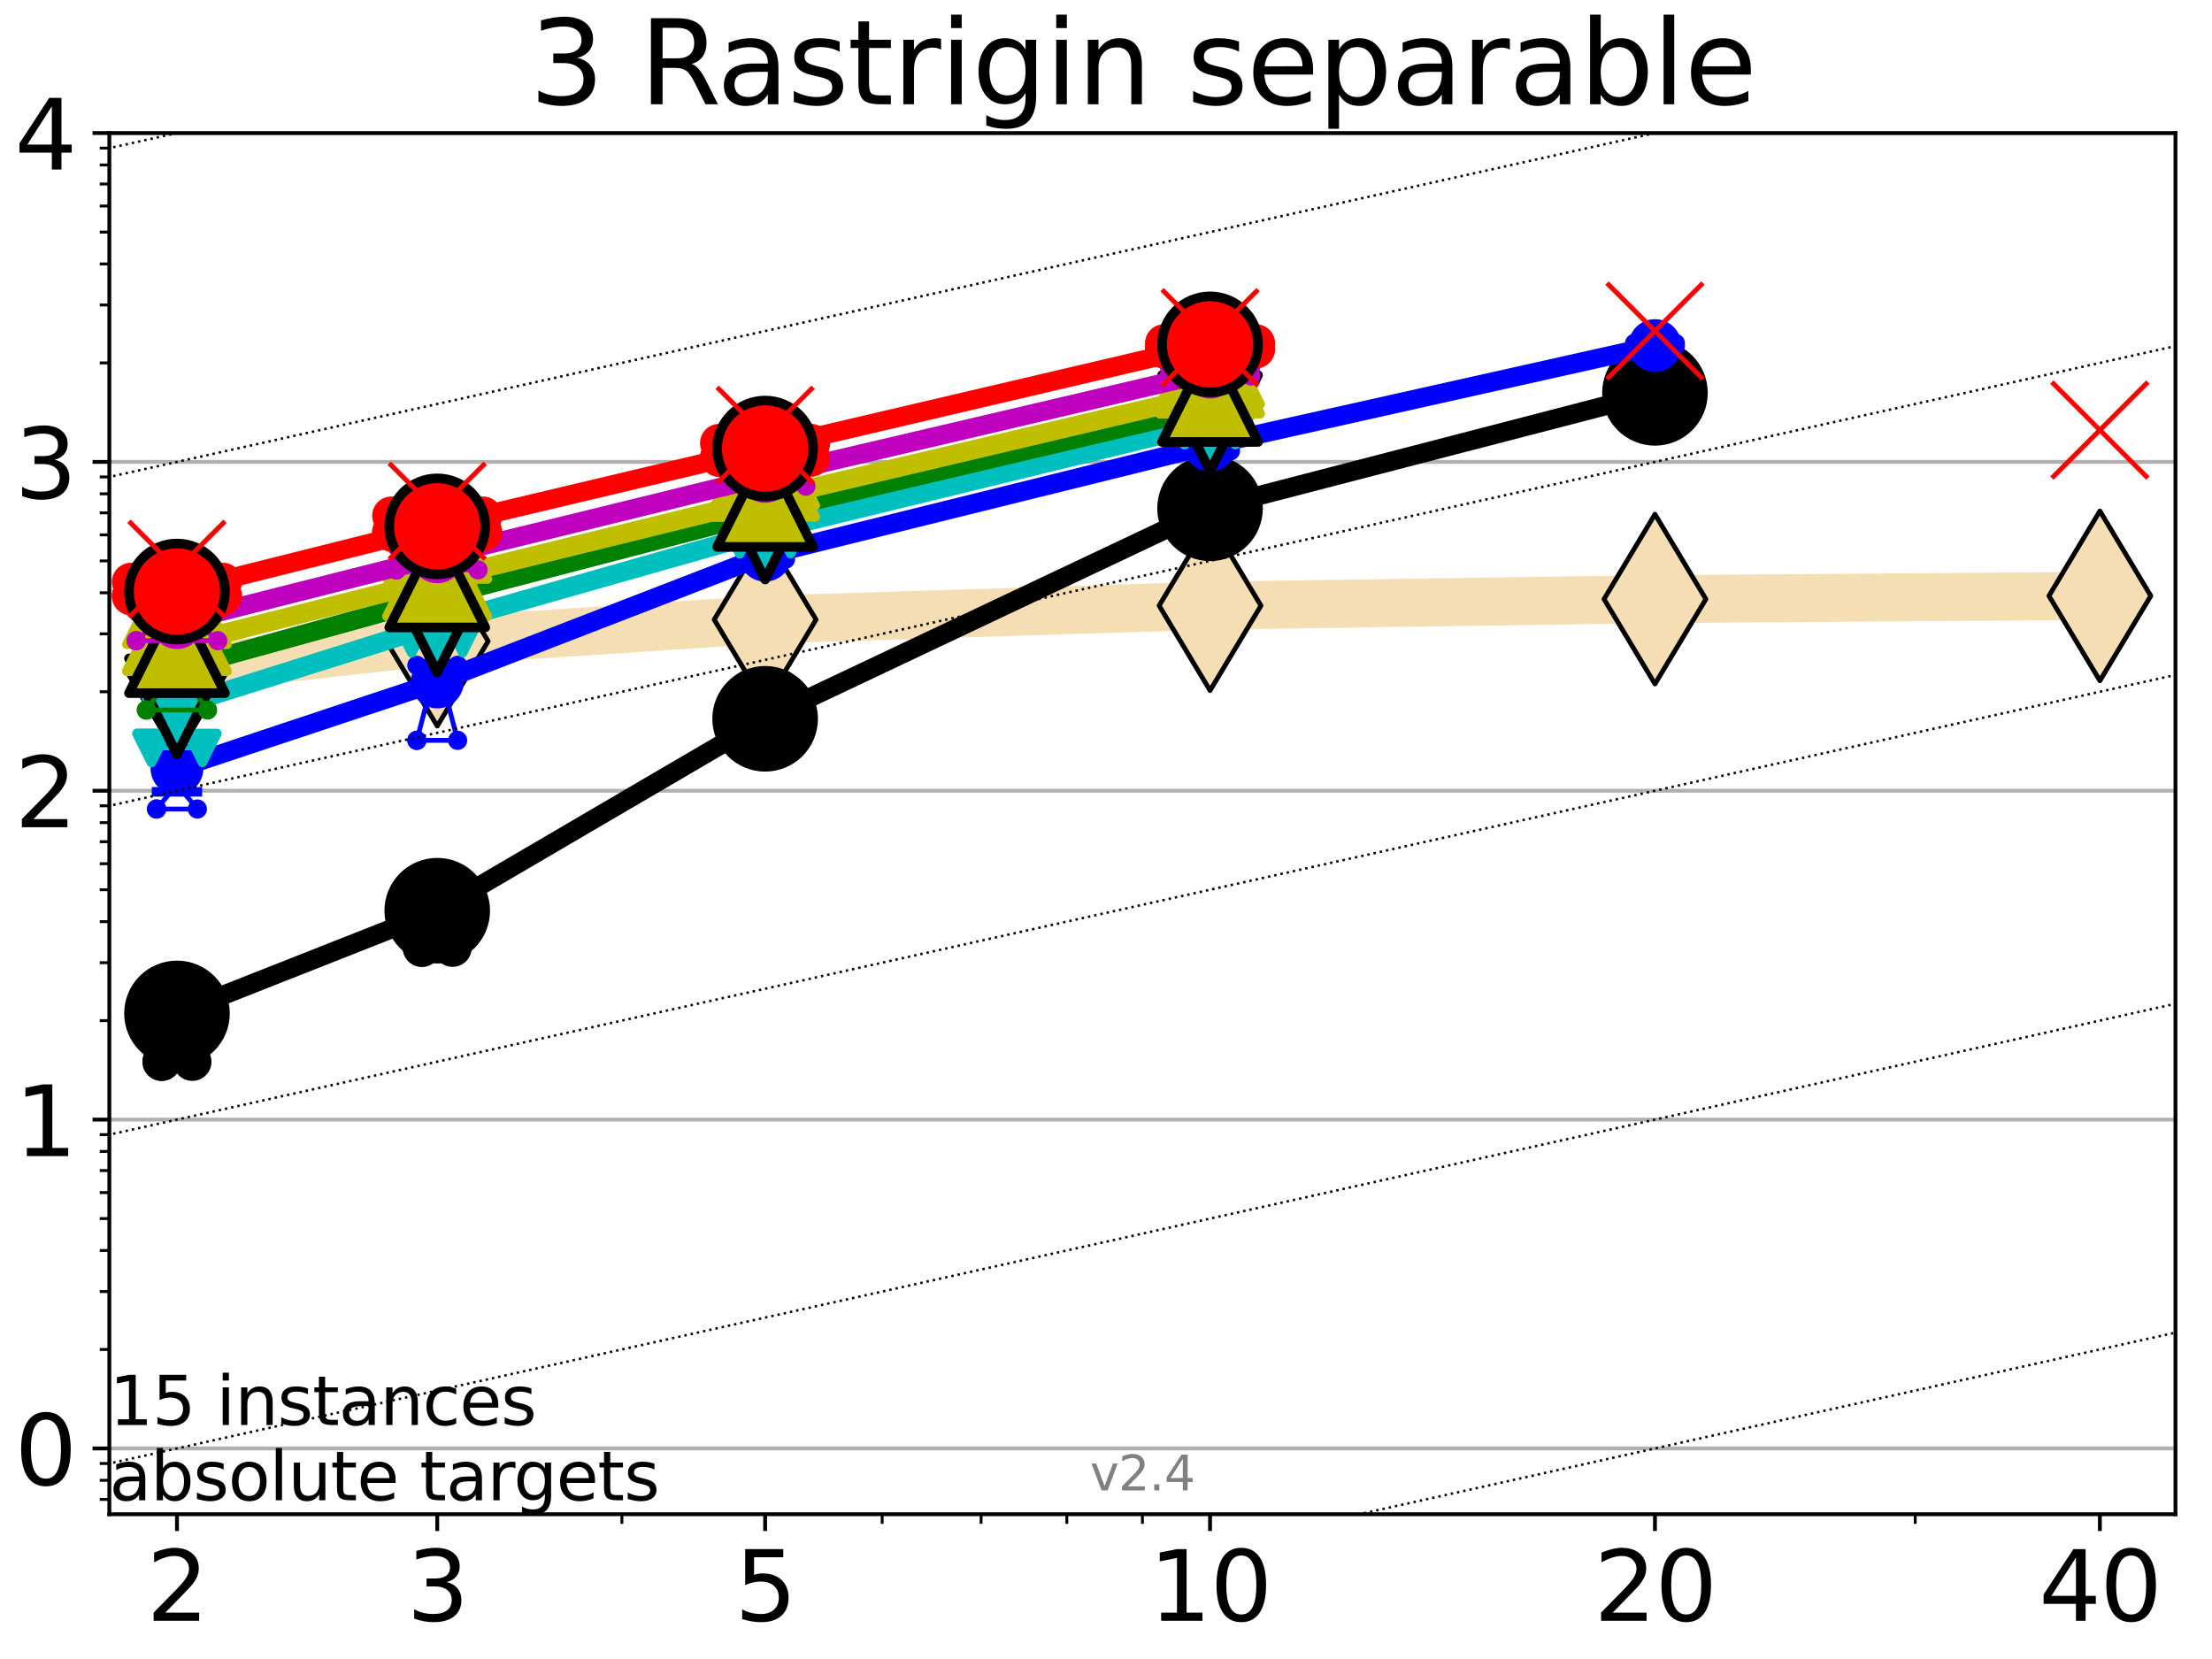 <?xml version="1.0" encoding="utf-8" standalone="no"?>
<!DOCTYPE svg PUBLIC "-//W3C//DTD SVG 1.1//EN"
  "http://www.w3.org/Graphics/SVG/1.1/DTD/svg11.dtd">
<svg height="345.6pt" version="1.1" viewBox="0 0 460.8 345.6" width="460.8pt" xmlns="http://www.w3.org/2000/svg" xmlns:xlink="http://www.w3.org/1999/xlink">
 <defs>
  <style type="text/css">*{stroke-linecap:butt;stroke-linejoin:round;}</style>
 </defs>
 <g id="figure_1">
  <g id="patch_1">
   <path d="M 0 345.6 
L 460.8 345.6 
L 460.8 0 
L 0 0 
z
" style="fill:#ffffff;"/>
  </g>
  <g id="axes_1">
   <g id="patch_2">
    <path d="M 22.78 315.44 
L 453.192 315.44 
L 453.192 27.72 
L 22.78 27.72 
z
" style="fill:#ffffff;"/>
   </g>
   <g id="line2d_1">
    <path clip-path="url(#p3ad947a6a9)" d="M 36.868 139.628 
L 91.085 133.571 
L 159.39 129.083 
L 252.074 126.169 
L 344.758 124.805 
L 437.443 124.128 
" style="fill:none;stroke:#f5deb3;stroke-linecap:square;stroke-width:10;"/>
    <defs>
     <path d="M 0 17.678 
L 10.607 0 
L 0 -17.678 
L -10.607 0 
z
" id="m7c010d6db8" style="stroke:#000000;stroke-linejoin:miter;"/>
    </defs>
    <g clip-path="url(#p3ad947a6a9)">
     <use style="fill:#f5deb3;stroke:#000000;stroke-linejoin:miter;" x="36.868" xlink:href="#m7c010d6db8" y="139.628"/>
     <use style="fill:#f5deb3;stroke:#000000;stroke-linejoin:miter;" x="91.085" xlink:href="#m7c010d6db8" y="133.571"/>
     <use style="fill:#f5deb3;stroke:#000000;stroke-linejoin:miter;" x="159.39" xlink:href="#m7c010d6db8" y="129.083"/>
     <use style="fill:#f5deb3;stroke:#000000;stroke-linejoin:miter;" x="252.074" xlink:href="#m7c010d6db8" y="126.169"/>
     <use style="fill:#f5deb3;stroke:#000000;stroke-linejoin:miter;" x="344.758" xlink:href="#m7c010d6db8" y="124.805"/>
     <use style="fill:#f5deb3;stroke:#000000;stroke-linejoin:miter;" x="437.443" xlink:href="#m7c010d6db8" y="124.128"/>
    </g>
   </g>
   <g id="matplotlib.axis_1">
    <g id="xtick_1">
     <g id="line2d_2">
      <defs>
       <path d="M 0 0 
L 0 3.5 
" id="m6b7759d2ec" style="stroke:#000000;stroke-width:0.8;"/>
      </defs>
      <g>
       <use style="stroke:#000000;stroke-width:0.8;" x="36.868" xlink:href="#m6b7759d2ec" y="315.44"/>
      </g>
     </g>
     <g id="text_1">
      <!-- 2 -->
      <g transform="translate(30.506 337.637)scale(0.2 -0.2)">
       <defs>
        <path d="M 1228 531 
L 3431 531 
L 3431 0 
L 469 0 
L 469 531 
Q 828 903 1448 1529 
Q 2069 2156 2228 2338 
Q 2531 2678 2651 2914 
Q 2772 3150 2772 3378 
Q 2772 3750 2511 3984 
Q 2250 4219 1831 4219 
Q 1534 4219 1204 4116 
Q 875 4013 500 3803 
L 500 4441 
Q 881 4594 1212 4672 
Q 1544 4750 1819 4750 
Q 2544 4750 2975 4387 
Q 3406 4025 3406 3419 
Q 3406 3131 3298 2873 
Q 3191 2616 2906 2266 
Q 2828 2175 2409 1742 
Q 1991 1309 1228 531 
z
" id="DejaVuSans-32" transform="scale(0.016)"/>
       </defs>
       <use xlink:href="#DejaVuSans-32"/>
      </g>
     </g>
    </g>
    <g id="xtick_2">
     <g id="line2d_3">
      <g>
       <use style="stroke:#000000;stroke-width:0.8;" x="91.085" xlink:href="#m6b7759d2ec" y="315.44"/>
      </g>
     </g>
     <g id="text_2">
      <!-- 3 -->
      <g transform="translate(84.723 337.637)scale(0.2 -0.2)">
       <defs>
        <path d="M 2597 2516 
Q 3050 2419 3304 2112 
Q 3559 1806 3559 1356 
Q 3559 666 3084 287 
Q 2609 -91 1734 -91 
Q 1441 -91 1130 -33 
Q 819 25 488 141 
L 488 750 
Q 750 597 1062 519 
Q 1375 441 1716 441 
Q 2309 441 2620 675 
Q 2931 909 2931 1356 
Q 2931 1769 2642 2001 
Q 2353 2234 1838 2234 
L 1294 2234 
L 1294 2753 
L 1863 2753 
Q 2328 2753 2575 2939 
Q 2822 3125 2822 3475 
Q 2822 3834 2567 4026 
Q 2313 4219 1838 4219 
Q 1578 4219 1281 4162 
Q 984 4106 628 3988 
L 628 4550 
Q 988 4650 1302 4700 
Q 1616 4750 1894 4750 
Q 2613 4750 3031 4423 
Q 3450 4097 3450 3541 
Q 3450 3153 3228 2886 
Q 3006 2619 2597 2516 
z
" id="DejaVuSans-33" transform="scale(0.016)"/>
       </defs>
       <use xlink:href="#DejaVuSans-33"/>
      </g>
     </g>
    </g>
    <g id="xtick_3">
     <g id="line2d_4">
      <g>
       <use style="stroke:#000000;stroke-width:0.8;" x="159.39" xlink:href="#m6b7759d2ec" y="315.44"/>
      </g>
     </g>
     <g id="text_3">
      <!-- 5 -->
      <g transform="translate(153.028 337.637)scale(0.2 -0.2)">
       <defs>
        <path d="M 691 4666 
L 3169 4666 
L 3169 4134 
L 1269 4134 
L 1269 2991 
Q 1406 3038 1543 3061 
Q 1681 3084 1819 3084 
Q 2600 3084 3056 2656 
Q 3513 2228 3513 1497 
Q 3513 744 3044 326 
Q 2575 -91 1722 -91 
Q 1428 -91 1123 -41 
Q 819 9 494 109 
L 494 744 
Q 775 591 1075 516 
Q 1375 441 1709 441 
Q 2250 441 2565 725 
Q 2881 1009 2881 1497 
Q 2881 1984 2565 2268 
Q 2250 2553 1709 2553 
Q 1456 2553 1204 2497 
Q 953 2441 691 2322 
L 691 4666 
z
" id="DejaVuSans-35" transform="scale(0.016)"/>
       </defs>
       <use xlink:href="#DejaVuSans-35"/>
      </g>
     </g>
    </g>
    <g id="xtick_4">
     <g id="line2d_5">
      <g>
       <use style="stroke:#000000;stroke-width:0.8;" x="252.074" xlink:href="#m6b7759d2ec" y="315.44"/>
      </g>
     </g>
     <g id="text_4">
      <!-- 10 -->
      <g transform="translate(239.349 337.637)scale(0.2 -0.2)">
       <defs>
        <path d="M 794 531 
L 1825 531 
L 1825 4091 
L 703 3866 
L 703 4441 
L 1819 4666 
L 2450 4666 
L 2450 531 
L 3481 531 
L 3481 0 
L 794 0 
L 794 531 
z
" id="DejaVuSans-31" transform="scale(0.016)"/>
        <path d="M 2034 4250 
Q 1547 4250 1301 3770 
Q 1056 3291 1056 2328 
Q 1056 1369 1301 889 
Q 1547 409 2034 409 
Q 2525 409 2770 889 
Q 3016 1369 3016 2328 
Q 3016 3291 2770 3770 
Q 2525 4250 2034 4250 
z
M 2034 4750 
Q 2819 4750 3233 4129 
Q 3647 3509 3647 2328 
Q 3647 1150 3233 529 
Q 2819 -91 2034 -91 
Q 1250 -91 836 529 
Q 422 1150 422 2328 
Q 422 3509 836 4129 
Q 1250 4750 2034 4750 
z
" id="DejaVuSans-30" transform="scale(0.016)"/>
       </defs>
       <use xlink:href="#DejaVuSans-31"/>
       <use x="63.623" xlink:href="#DejaVuSans-30"/>
      </g>
     </g>
    </g>
    <g id="xtick_5">
     <g id="line2d_6">
      <g>
       <use style="stroke:#000000;stroke-width:0.8;" x="344.758" xlink:href="#m6b7759d2ec" y="315.44"/>
      </g>
     </g>
     <g id="text_5">
      <!-- 20 -->
      <g transform="translate(332.033 337.637)scale(0.2 -0.2)">
       <use xlink:href="#DejaVuSans-32"/>
       <use x="63.623" xlink:href="#DejaVuSans-30"/>
      </g>
     </g>
    </g>
    <g id="xtick_6">
     <g id="line2d_7">
      <g>
       <use style="stroke:#000000;stroke-width:0.8;" x="437.443" xlink:href="#m6b7759d2ec" y="315.44"/>
      </g>
     </g>
     <g id="text_6">
      <!-- 40 -->
      <g transform="translate(424.718 337.637)scale(0.2 -0.2)">
       <defs>
        <path d="M 2419 4116 
L 825 1625 
L 2419 1625 
L 2419 4116 
z
M 2253 4666 
L 3047 4666 
L 3047 1625 
L 3713 1625 
L 3713 1100 
L 3047 1100 
L 3047 0 
L 2419 0 
L 2419 1100 
L 313 1100 
L 313 1709 
L 2253 4666 
z
" id="DejaVuSans-34" transform="scale(0.016)"/>
       </defs>
       <use xlink:href="#DejaVuSans-34"/>
       <use x="63.623" xlink:href="#DejaVuSans-30"/>
      </g>
     </g>
    </g>
    <g id="xtick_7">
     <g id="line2d_8">
      <defs>
       <path d="M 0 0 
L 0 2 
" id="m2ae9de8e12" style="stroke:#000000;stroke-width:0.6;"/>
      </defs>
      <g>
       <use style="stroke:#000000;stroke-width:0.6;" x="129.552" xlink:href="#m2ae9de8e12" y="315.44"/>
      </g>
     </g>
    </g>
    <g id="xtick_8">
     <g id="line2d_9">
      <g>
       <use style="stroke:#000000;stroke-width:0.6;" x="183.769" xlink:href="#m2ae9de8e12" y="315.44"/>
      </g>
     </g>
    </g>
    <g id="xtick_9">
     <g id="line2d_10">
      <g>
       <use style="stroke:#000000;stroke-width:0.6;" x="204.381" xlink:href="#m2ae9de8e12" y="315.44"/>
      </g>
     </g>
    </g>
    <g id="xtick_10">
     <g id="line2d_11">
      <g>
       <use style="stroke:#000000;stroke-width:0.6;" x="222.237" xlink:href="#m2ae9de8e12" y="315.44"/>
      </g>
     </g>
    </g>
    <g id="xtick_11">
     <g id="line2d_12">
      <g>
       <use style="stroke:#000000;stroke-width:0.6;" x="237.986" xlink:href="#m2ae9de8e12" y="315.44"/>
      </g>
     </g>
    </g>
    <g id="xtick_12">
     <g id="line2d_13">
      <g>
       <use style="stroke:#000000;stroke-width:0.6;" x="398.975" xlink:href="#m2ae9de8e12" y="315.44"/>
      </g>
     </g>
    </g>
   </g>
   <g id="matplotlib.axis_2">
    <g id="ytick_1">
     <g id="line2d_14">
      <path clip-path="url(#p3ad947a6a9)" d="M 22.78 301.739 
L 453.192 301.739 
" style="fill:none;stroke:#b0b0b0;stroke-linecap:square;stroke-width:0.8;"/>
     </g>
     <g id="line2d_15">
      <defs>
       <path d="M 0 0 
L -3.5 0 
" id="md26008db91" style="stroke:#000000;stroke-width:0.8;"/>
      </defs>
      <g>
       <use style="stroke:#000000;stroke-width:0.8;" x="22.78" xlink:href="#md26008db91" y="301.739"/>
      </g>
     </g>
     <g id="text_7">
      <!-- 0 -->
      <g transform="translate(3.055 309.337)scale(0.2 -0.2)">
       <use xlink:href="#DejaVuSans-30"/>
      </g>
     </g>
    </g>
    <g id="ytick_2">
     <g id="line2d_16">
      <path clip-path="url(#p3ad947a6a9)" d="M 22.78 233.234 
L 453.192 233.234 
" style="fill:none;stroke:#b0b0b0;stroke-linecap:square;stroke-width:0.8;"/>
     </g>
     <g id="line2d_17">
      <g>
       <use style="stroke:#000000;stroke-width:0.8;" x="22.78" xlink:href="#md26008db91" y="233.234"/>
      </g>
     </g>
     <g id="text_8">
      <!-- 1 -->
      <g transform="translate(3.055 240.833)scale(0.2 -0.2)">
       <use xlink:href="#DejaVuSans-31"/>
      </g>
     </g>
    </g>
    <g id="ytick_3">
     <g id="line2d_18">
      <path clip-path="url(#p3ad947a6a9)" d="M 22.78 164.73 
L 453.192 164.73 
" style="fill:none;stroke:#b0b0b0;stroke-linecap:square;stroke-width:0.8;"/>
     </g>
     <g id="line2d_19">
      <g>
       <use style="stroke:#000000;stroke-width:0.8;" x="22.78" xlink:href="#md26008db91" y="164.73"/>
      </g>
     </g>
     <g id="text_9">
      <!-- 2 -->
      <g transform="translate(3.055 172.328)scale(0.2 -0.2)">
       <use xlink:href="#DejaVuSans-32"/>
      </g>
     </g>
    </g>
    <g id="ytick_4">
     <g id="line2d_20">
      <path clip-path="url(#p3ad947a6a9)" d="M 22.78 96.225 
L 453.192 96.225 
" style="fill:none;stroke:#b0b0b0;stroke-linecap:square;stroke-width:0.8;"/>
     </g>
     <g id="line2d_21">
      <g>
       <use style="stroke:#000000;stroke-width:0.8;" x="22.78" xlink:href="#md26008db91" y="96.225"/>
      </g>
     </g>
     <g id="text_10">
      <!-- 3 -->
      <g transform="translate(3.055 103.823)scale(0.2 -0.2)">
       <use xlink:href="#DejaVuSans-33"/>
      </g>
     </g>
    </g>
    <g id="ytick_5">
     <g id="line2d_22">
      <path clip-path="url(#p3ad947a6a9)" d="M 22.78 27.72 
L 453.192 27.72 
" style="fill:none;stroke:#b0b0b0;stroke-linecap:square;stroke-width:0.8;"/>
     </g>
     <g id="line2d_23">
      <g>
       <use style="stroke:#000000;stroke-width:0.8;" x="22.78" xlink:href="#md26008db91" y="27.72"/>
      </g>
     </g>
     <g id="text_11">
      <!-- 4 -->
      <g transform="translate(3.055 35.318)scale(0.2 -0.2)">
       <use xlink:href="#DejaVuSans-34"/>
      </g>
     </g>
    </g>
    <g id="ytick_6">
     <g id="line2d_24">
      <defs>
       <path d="M 0 0 
L -2 0 
" id="m2512d3bce5" style="stroke:#000000;stroke-width:0.6;"/>
      </defs>
      <g>
       <use style="stroke:#000000;stroke-width:0.6;" x="22.78" xlink:href="#m2512d3bce5" y="312.351"/>
      </g>
     </g>
    </g>
    <g id="ytick_7">
     <g id="line2d_25">
      <g>
       <use style="stroke:#000000;stroke-width:0.6;" x="22.78" xlink:href="#m2512d3bce5" y="308.378"/>
      </g>
     </g>
    </g>
    <g id="ytick_8">
     <g id="line2d_26">
      <g>
       <use style="stroke:#000000;stroke-width:0.6;" x="22.78" xlink:href="#m2512d3bce5" y="304.874"/>
      </g>
     </g>
    </g>
    <g id="ytick_9">
     <g id="line2d_27">
      <g>
       <use style="stroke:#000000;stroke-width:0.6;" x="22.78" xlink:href="#m2512d3bce5" y="281.117"/>
      </g>
     </g>
    </g>
    <g id="ytick_10">
     <g id="line2d_28">
      <g>
       <use style="stroke:#000000;stroke-width:0.6;" x="22.78" xlink:href="#m2512d3bce5" y="269.054"/>
      </g>
     </g>
    </g>
    <g id="ytick_11">
     <g id="line2d_29">
      <g>
       <use style="stroke:#000000;stroke-width:0.6;" x="22.78" xlink:href="#m2512d3bce5" y="260.495"/>
      </g>
     </g>
    </g>
    <g id="ytick_12">
     <g id="line2d_30">
      <g>
       <use style="stroke:#000000;stroke-width:0.6;" x="22.78" xlink:href="#m2512d3bce5" y="253.856"/>
      </g>
     </g>
    </g>
    <g id="ytick_13">
     <g id="line2d_31">
      <g>
       <use style="stroke:#000000;stroke-width:0.6;" x="22.78" xlink:href="#m2512d3bce5" y="248.432"/>
      </g>
     </g>
    </g>
    <g id="ytick_14">
     <g id="line2d_32">
      <g>
       <use style="stroke:#000000;stroke-width:0.6;" x="22.78" xlink:href="#m2512d3bce5" y="243.846"/>
      </g>
     </g>
    </g>
    <g id="ytick_15">
     <g id="line2d_33">
      <g>
       <use style="stroke:#000000;stroke-width:0.6;" x="22.78" xlink:href="#m2512d3bce5" y="239.873"/>
      </g>
     </g>
    </g>
    <g id="ytick_16">
     <g id="line2d_34">
      <g>
       <use style="stroke:#000000;stroke-width:0.6;" x="22.78" xlink:href="#m2512d3bce5" y="236.369"/>
      </g>
     </g>
    </g>
    <g id="ytick_17">
     <g id="line2d_35">
      <g>
       <use style="stroke:#000000;stroke-width:0.6;" x="22.78" xlink:href="#m2512d3bce5" y="212.612"/>
      </g>
     </g>
    </g>
    <g id="ytick_18">
     <g id="line2d_36">
      <g>
       <use style="stroke:#000000;stroke-width:0.6;" x="22.78" xlink:href="#m2512d3bce5" y="200.549"/>
      </g>
     </g>
    </g>
    <g id="ytick_19">
     <g id="line2d_37">
      <g>
       <use style="stroke:#000000;stroke-width:0.6;" x="22.78" xlink:href="#m2512d3bce5" y="191.99"/>
      </g>
     </g>
    </g>
    <g id="ytick_20">
     <g id="line2d_38">
      <g>
       <use style="stroke:#000000;stroke-width:0.6;" x="22.78" xlink:href="#m2512d3bce5" y="185.352"/>
      </g>
     </g>
    </g>
    <g id="ytick_21">
     <g id="line2d_39">
      <g>
       <use style="stroke:#000000;stroke-width:0.6;" x="22.78" xlink:href="#m2512d3bce5" y="179.927"/>
      </g>
     </g>
    </g>
    <g id="ytick_22">
     <g id="line2d_40">
      <g>
       <use style="stroke:#000000;stroke-width:0.6;" x="22.78" xlink:href="#m2512d3bce5" y="175.341"/>
      </g>
     </g>
    </g>
    <g id="ytick_23">
     <g id="line2d_41">
      <g>
       <use style="stroke:#000000;stroke-width:0.6;" x="22.78" xlink:href="#m2512d3bce5" y="171.368"/>
      </g>
     </g>
    </g>
    <g id="ytick_24">
     <g id="line2d_42">
      <g>
       <use style="stroke:#000000;stroke-width:0.6;" x="22.78" xlink:href="#m2512d3bce5" y="167.864"/>
      </g>
     </g>
    </g>
    <g id="ytick_25">
     <g id="line2d_43">
      <g>
       <use style="stroke:#000000;stroke-width:0.6;" x="22.78" xlink:href="#m2512d3bce5" y="144.108"/>
      </g>
     </g>
    </g>
    <g id="ytick_26">
     <g id="line2d_44">
      <g>
       <use style="stroke:#000000;stroke-width:0.6;" x="22.78" xlink:href="#m2512d3bce5" y="132.044"/>
      </g>
     </g>
    </g>
    <g id="ytick_27">
     <g id="line2d_45">
      <g>
       <use style="stroke:#000000;stroke-width:0.6;" x="22.78" xlink:href="#m2512d3bce5" y="123.486"/>
      </g>
     </g>
    </g>
    <g id="ytick_28">
     <g id="line2d_46">
      <g>
       <use style="stroke:#000000;stroke-width:0.6;" x="22.78" xlink:href="#m2512d3bce5" y="116.847"/>
      </g>
     </g>
    </g>
    <g id="ytick_29">
     <g id="line2d_47">
      <g>
       <use style="stroke:#000000;stroke-width:0.6;" x="22.78" xlink:href="#m2512d3bce5" y="111.422"/>
      </g>
     </g>
    </g>
    <g id="ytick_30">
     <g id="line2d_48">
      <g>
       <use style="stroke:#000000;stroke-width:0.6;" x="22.78" xlink:href="#m2512d3bce5" y="106.836"/>
      </g>
     </g>
    </g>
    <g id="ytick_31">
     <g id="line2d_49">
      <g>
       <use style="stroke:#000000;stroke-width:0.6;" x="22.78" xlink:href="#m2512d3bce5" y="102.864"/>
      </g>
     </g>
    </g>
    <g id="ytick_32">
     <g id="line2d_50">
      <g>
       <use style="stroke:#000000;stroke-width:0.6;" x="22.78" xlink:href="#m2512d3bce5" y="99.359"/>
      </g>
     </g>
    </g>
    <g id="ytick_33">
     <g id="line2d_51">
      <g>
       <use style="stroke:#000000;stroke-width:0.6;" x="22.78" xlink:href="#m2512d3bce5" y="75.603"/>
      </g>
     </g>
    </g>
    <g id="ytick_34">
     <g id="line2d_52">
      <g>
       <use style="stroke:#000000;stroke-width:0.6;" x="22.78" xlink:href="#m2512d3bce5" y="63.54"/>
      </g>
     </g>
    </g>
    <g id="ytick_35">
     <g id="line2d_53">
      <g>
       <use style="stroke:#000000;stroke-width:0.6;" x="22.78" xlink:href="#m2512d3bce5" y="54.981"/>
      </g>
     </g>
    </g>
    <g id="ytick_36">
     <g id="line2d_54">
      <g>
       <use style="stroke:#000000;stroke-width:0.6;" x="22.78" xlink:href="#m2512d3bce5" y="48.342"/>
      </g>
     </g>
    </g>
    <g id="ytick_37">
     <g id="line2d_55">
      <g>
       <use style="stroke:#000000;stroke-width:0.6;" x="22.78" xlink:href="#m2512d3bce5" y="42.918"/>
      </g>
     </g>
    </g>
    <g id="ytick_38">
     <g id="line2d_56">
      <g>
       <use style="stroke:#000000;stroke-width:0.6;" x="22.78" xlink:href="#m2512d3bce5" y="38.332"/>
      </g>
     </g>
    </g>
    <g id="ytick_39">
     <g id="line2d_57">
      <g>
       <use style="stroke:#000000;stroke-width:0.6;" x="22.78" xlink:href="#m2512d3bce5" y="34.359"/>
      </g>
     </g>
    </g>
    <g id="ytick_40">
     <g id="line2d_58">
      <g>
       <use style="stroke:#000000;stroke-width:0.6;" x="22.78" xlink:href="#m2512d3bce5" y="30.855"/>
      </g>
     </g>
    </g>
   </g>
   <g id="line2d_59">
    <path clip-path="url(#p3ad947a6a9)" d="M 33.682 221.171 
L 35.912 214.138 
L 33.682 210.461 
L 40.054 210.461 
L 37.824 214.138 
L 40.054 221.171 
L 33.682 221.171 
" style="fill:none;stroke:#000000;stroke-linecap:square;"/>
   </g>
   <g id="line2d_60">
    <path clip-path="url(#p3ad947a6a9)" d="M 33.682 221.171 
L 40.054 221.171 
L 40.054 210.461 
L 33.682 210.461 
L 33.682 221.171 
" style="fill:none;"/>
    <defs>
     <path d="M 0 3 
C 0.796 3 1.559 2.684 2.121 2.121 
C 2.684 1.559 3 0.796 3 0 
C 3 -0.796 2.684 -1.559 2.121 -2.121 
C 1.559 -2.684 0.796 -3 0 -3 
C -0.796 -3 -1.559 -2.684 -2.121 -2.121 
C -2.684 -1.559 -3 -0.796 -3 0 
C -3 0.796 -2.684 1.559 -2.121 2.121 
C -1.559 2.684 -0.796 3 0 3 
z
" id="m5abbd4ac7d" style="stroke:#000000;stroke-width:2;"/>
    </defs>
    <g clip-path="url(#p3ad947a6a9)">
     <use style="stroke:#000000;stroke-width:2;" x="33.682" xlink:href="#m5abbd4ac7d" y="221.171"/>
     <use style="stroke:#000000;stroke-width:2;" x="40.054" xlink:href="#m5abbd4ac7d" y="221.171"/>
     <use style="stroke:#000000;stroke-width:2;" x="40.054" xlink:href="#m5abbd4ac7d" y="210.461"/>
     <use style="stroke:#000000;stroke-width:2;" x="33.682" xlink:href="#m5abbd4ac7d" y="210.461"/>
     <use style="stroke:#000000;stroke-width:2;" x="33.682" xlink:href="#m5abbd4ac7d" y="221.171"/>
    </g>
   </g>
   <g id="line2d_61">
    <path clip-path="url(#p3ad947a6a9)" d="M 33.682 214.138 
L 40.054 214.138 
" style="fill:none;stroke:#000000;stroke-linecap:square;stroke-width:2;"/>
   </g>
   <g id="line2d_62">
    <path clip-path="url(#p3ad947a6a9)" d="M 87.899 197.415 
L 90.129 189.381 
L 87.899 183.806 
L 94.271 183.806 
L 92.041 189.381 
L 94.271 197.415 
L 87.899 197.415 
" style="fill:none;stroke:#000000;stroke-linecap:square;"/>
   </g>
   <g id="line2d_63">
    <path clip-path="url(#p3ad947a6a9)" d="M 87.899 197.415 
L 94.271 197.415 
L 94.271 183.806 
L 87.899 183.806 
L 87.899 197.415 
" style="fill:none;"/>
    <g clip-path="url(#p3ad947a6a9)">
     <use style="stroke:#000000;stroke-width:2;" x="87.899" xlink:href="#m5abbd4ac7d" y="197.415"/>
     <use style="stroke:#000000;stroke-width:2;" x="94.271" xlink:href="#m5abbd4ac7d" y="197.415"/>
     <use style="stroke:#000000;stroke-width:2;" x="94.271" xlink:href="#m5abbd4ac7d" y="183.806"/>
     <use style="stroke:#000000;stroke-width:2;" x="87.899" xlink:href="#m5abbd4ac7d" y="183.806"/>
     <use style="stroke:#000000;stroke-width:2;" x="87.899" xlink:href="#m5abbd4ac7d" y="197.415"/>
    </g>
   </g>
   <g id="line2d_64">
    <path clip-path="url(#p3ad947a6a9)" d="M 87.899 189.381 
L 94.271 189.381 
" style="fill:none;stroke:#000000;stroke-linecap:square;stroke-width:2;"/>
   </g>
   <g id="line2d_65">
    <path clip-path="url(#p3ad947a6a9)" d="M 156.204 153.634 
L 158.434 147.608 
L 156.204 143.489 
L 162.576 143.489 
L 160.346 147.608 
L 162.576 153.634 
L 156.204 153.634 
" style="fill:none;stroke:#000000;stroke-linecap:square;"/>
   </g>
   <g id="line2d_66">
    <path clip-path="url(#p3ad947a6a9)" d="M 156.204 153.634 
L 162.576 153.634 
L 162.576 143.489 
L 156.204 143.489 
L 156.204 153.634 
" style="fill:none;"/>
    <g clip-path="url(#p3ad947a6a9)">
     <use style="stroke:#000000;stroke-width:2;" x="156.204" xlink:href="#m5abbd4ac7d" y="153.634"/>
     <use style="stroke:#000000;stroke-width:2;" x="162.576" xlink:href="#m5abbd4ac7d" y="153.634"/>
     <use style="stroke:#000000;stroke-width:2;" x="162.576" xlink:href="#m5abbd4ac7d" y="143.489"/>
     <use style="stroke:#000000;stroke-width:2;" x="156.204" xlink:href="#m5abbd4ac7d" y="143.489"/>
     <use style="stroke:#000000;stroke-width:2;" x="156.204" xlink:href="#m5abbd4ac7d" y="153.634"/>
    </g>
   </g>
   <g id="line2d_67">
    <path clip-path="url(#p3ad947a6a9)" d="M 156.204 147.608 
L 162.576 147.608 
" style="fill:none;stroke:#000000;stroke-linecap:square;stroke-width:2;"/>
   </g>
   <g id="line2d_68">
    <path clip-path="url(#p3ad947a6a9)" d="M 248.888 107.694 
L 251.118 106.091 
L 248.888 104.955 
L 255.26 104.955 
L 253.03 106.091 
L 255.26 107.694 
L 248.888 107.694 
" style="fill:none;stroke:#000000;stroke-linecap:square;"/>
   </g>
   <g id="line2d_69">
    <path clip-path="url(#p3ad947a6a9)" d="M 248.888 107.694 
L 255.26 107.694 
L 255.26 104.955 
L 248.888 104.955 
L 248.888 107.694 
" style="fill:none;"/>
    <g clip-path="url(#p3ad947a6a9)">
     <use style="stroke:#000000;stroke-width:2;" x="248.888" xlink:href="#m5abbd4ac7d" y="107.694"/>
     <use style="stroke:#000000;stroke-width:2;" x="255.26" xlink:href="#m5abbd4ac7d" y="107.694"/>
     <use style="stroke:#000000;stroke-width:2;" x="255.26" xlink:href="#m5abbd4ac7d" y="104.955"/>
     <use style="stroke:#000000;stroke-width:2;" x="248.888" xlink:href="#m5abbd4ac7d" y="104.955"/>
     <use style="stroke:#000000;stroke-width:2;" x="248.888" xlink:href="#m5abbd4ac7d" y="107.694"/>
    </g>
   </g>
   <g id="line2d_70">
    <path clip-path="url(#p3ad947a6a9)" d="M 248.888 106.091 
L 255.26 106.091 
" style="fill:none;stroke:#000000;stroke-linecap:square;stroke-width:2;"/>
   </g>
   <g id="line2d_71">
    <path clip-path="url(#p3ad947a6a9)" d="M 341.572 82.146 
L 343.803 81.825 
L 341.572 81.235 
L 347.945 81.235 
L 345.714 81.825 
L 347.945 82.146 
L 341.572 82.146 
" style="fill:none;stroke:#000000;stroke-linecap:square;"/>
   </g>
   <g id="line2d_72">
    <path clip-path="url(#p3ad947a6a9)" d="M 341.572 82.146 
L 347.945 82.146 
L 347.945 81.235 
L 341.572 81.235 
L 341.572 82.146 
" style="fill:none;"/>
    <g clip-path="url(#p3ad947a6a9)">
     <use style="stroke:#000000;stroke-width:2;" x="341.572" xlink:href="#m5abbd4ac7d" y="82.146"/>
     <use style="stroke:#000000;stroke-width:2;" x="347.945" xlink:href="#m5abbd4ac7d" y="82.146"/>
     <use style="stroke:#000000;stroke-width:2;" x="347.945" xlink:href="#m5abbd4ac7d" y="81.235"/>
     <use style="stroke:#000000;stroke-width:2;" x="341.572" xlink:href="#m5abbd4ac7d" y="81.235"/>
     <use style="stroke:#000000;stroke-width:2;" x="341.572" xlink:href="#m5abbd4ac7d" y="82.146"/>
    </g>
   </g>
   <g id="line2d_73">
    <path clip-path="url(#p3ad947a6a9)" d="M 341.572 81.825 
L 347.945 81.825 
" style="fill:none;stroke:#000000;stroke-linecap:square;stroke-width:2;"/>
   </g>
   <g id="line2d_74">
    <path clip-path="url(#p3ad947a6a9)" d="M 36.868 211.114 
L 91.085 189.716 
" style="fill:none;stroke:#000000;stroke-linecap:square;stroke-width:4;"/>
   </g>
   <g id="line2d_75">
    <path clip-path="url(#p3ad947a6a9)" d="M 91.085 189.716 
L 159.39 149.74 
" style="fill:none;stroke:#000000;stroke-linecap:square;stroke-width:4;"/>
   </g>
   <g id="line2d_76">
    <path clip-path="url(#p3ad947a6a9)" d="M 159.39 149.74 
L 252.074 105.885 
" style="fill:none;stroke:#000000;stroke-linecap:square;stroke-width:4;"/>
   </g>
   <g id="line2d_77">
    <path clip-path="url(#p3ad947a6a9)" d="M 252.074 105.885 
L 344.758 81.839 
" style="fill:none;stroke:#000000;stroke-linecap:square;stroke-width:4;"/>
   </g>
   <g id="line2d_78">
    <path clip-path="url(#p3ad947a6a9)" d="M 36.868 211.114 
L 91.085 189.716 
L 159.39 149.74 
L 252.074 105.885 
L 344.758 81.839 
" style="fill:none;"/>
    <defs>
     <path d="M 0 10 
C 2.652 10 5.196 8.946 7.071 7.071 
C 8.946 5.196 10 2.652 10 0 
C 10 -2.652 8.946 -5.196 7.071 -7.071 
C 5.196 -8.946 2.652 -10 0 -10 
C -2.652 -10 -5.196 -8.946 -7.071 -7.071 
C -8.946 -5.196 -10 -2.652 -10 0 
C -10 2.652 -8.946 5.196 -7.071 7.071 
C -5.196 8.946 -2.652 10 0 10 
z
" id="m5348ecd0e5" style="stroke:#000000;stroke-width:2;"/>
    </defs>
    <g clip-path="url(#p3ad947a6a9)">
     <use style="stroke:#000000;stroke-width:2;" x="36.868" xlink:href="#m5348ecd0e5" y="211.114"/>
     <use style="stroke:#000000;stroke-width:2;" x="91.085" xlink:href="#m5348ecd0e5" y="189.716"/>
     <use style="stroke:#000000;stroke-width:2;" x="159.39" xlink:href="#m5348ecd0e5" y="149.74"/>
     <use style="stroke:#000000;stroke-width:2;" x="252.074" xlink:href="#m5348ecd0e5" y="105.885"/>
     <use style="stroke:#000000;stroke-width:2;" x="344.758" xlink:href="#m5348ecd0e5" y="81.839"/>
    </g>
   </g>
   <g id="line2d_79">
    <path clip-path="url(#p3ad947a6a9)" d="M 32.62 168.533 
L 35.594 164.954 
L 32.62 157.502 
L 41.116 157.502 
L 38.143 164.954 
L 41.116 168.533 
L 32.62 168.533 
" style="fill:none;stroke:#0000ff;stroke-linecap:square;"/>
   </g>
   <g id="line2d_80">
    <path clip-path="url(#p3ad947a6a9)" d="M 32.62 168.533 
L 41.116 168.533 
L 41.116 157.502 
L 32.62 157.502 
L 32.62 168.533 
" style="fill:none;"/>
    <defs>
     <path d="M 0 1.5 
C 0.398 1.5 0.779 1.342 1.061 1.061 
C 1.342 0.779 1.5 0.398 1.5 0 
C 1.5 -0.398 1.342 -0.779 1.061 -1.061 
C 0.779 -1.342 0.398 -1.5 0 -1.5 
C -0.398 -1.5 -0.779 -1.342 -1.061 -1.061 
C -1.342 -0.779 -1.5 -0.398 -1.5 0 
C -1.5 0.398 -1.342 0.779 -1.061 1.061 
C -0.779 1.342 -0.398 1.5 0 1.5 
z
" id="m871ff2f4ac" style="stroke:#0000ff;"/>
    </defs>
    <g clip-path="url(#p3ad947a6a9)">
     <use style="fill:#0000ff;stroke:#0000ff;" x="32.62" xlink:href="#m871ff2f4ac" y="168.533"/>
     <use style="fill:#0000ff;stroke:#0000ff;" x="41.116" xlink:href="#m871ff2f4ac" y="168.533"/>
     <use style="fill:#0000ff;stroke:#0000ff;" x="41.116" xlink:href="#m871ff2f4ac" y="157.502"/>
     <use style="fill:#0000ff;stroke:#0000ff;" x="32.62" xlink:href="#m871ff2f4ac" y="157.502"/>
     <use style="fill:#0000ff;stroke:#0000ff;" x="32.62" xlink:href="#m871ff2f4ac" y="168.533"/>
    </g>
   </g>
   <g id="line2d_81">
    <path clip-path="url(#p3ad947a6a9)" d="M 32.62 164.954 
L 41.116 164.954 
" style="fill:none;stroke:#0000ff;stroke-linecap:square;stroke-width:2;"/>
   </g>
   <g id="line2d_82">
    <path clip-path="url(#p3ad947a6a9)" d="M 86.837 154.227 
L 89.811 142.822 
L 86.837 138.601 
L 95.333 138.601 
L 92.359 142.822 
L 95.333 154.227 
L 86.837 154.227 
" style="fill:none;stroke:#0000ff;stroke-linecap:square;"/>
   </g>
   <g id="line2d_83">
    <path clip-path="url(#p3ad947a6a9)" d="M 86.837 154.227 
L 95.333 154.227 
L 95.333 138.601 
L 86.837 138.601 
L 86.837 154.227 
" style="fill:none;"/>
    <g clip-path="url(#p3ad947a6a9)">
     <use style="fill:#0000ff;stroke:#0000ff;" x="86.837" xlink:href="#m871ff2f4ac" y="154.227"/>
     <use style="fill:#0000ff;stroke:#0000ff;" x="95.333" xlink:href="#m871ff2f4ac" y="154.227"/>
     <use style="fill:#0000ff;stroke:#0000ff;" x="95.333" xlink:href="#m871ff2f4ac" y="138.601"/>
     <use style="fill:#0000ff;stroke:#0000ff;" x="86.837" xlink:href="#m871ff2f4ac" y="138.601"/>
     <use style="fill:#0000ff;stroke:#0000ff;" x="86.837" xlink:href="#m871ff2f4ac" y="154.227"/>
    </g>
   </g>
   <g id="line2d_84">
    <path clip-path="url(#p3ad947a6a9)" d="M 86.837 142.822 
L 95.333 142.822 
" style="fill:none;stroke:#0000ff;stroke-linecap:square;stroke-width:2;"/>
   </g>
   <g id="line2d_85">
    <path clip-path="url(#p3ad947a6a9)" d="M 155.142 116.492 
L 158.116 114.508 
L 155.142 112.616 
L 163.638 112.616 
L 160.665 114.508 
L 163.638 116.492 
L 155.142 116.492 
" style="fill:none;stroke:#0000ff;stroke-linecap:square;"/>
   </g>
   <g id="line2d_86">
    <path clip-path="url(#p3ad947a6a9)" d="M 155.142 116.492 
L 163.638 116.492 
L 163.638 112.616 
L 155.142 112.616 
L 155.142 116.492 
" style="fill:none;"/>
    <g clip-path="url(#p3ad947a6a9)">
     <use style="fill:#0000ff;stroke:#0000ff;" x="155.142" xlink:href="#m871ff2f4ac" y="116.492"/>
     <use style="fill:#0000ff;stroke:#0000ff;" x="163.638" xlink:href="#m871ff2f4ac" y="116.492"/>
     <use style="fill:#0000ff;stroke:#0000ff;" x="163.638" xlink:href="#m871ff2f4ac" y="112.616"/>
     <use style="fill:#0000ff;stroke:#0000ff;" x="155.142" xlink:href="#m871ff2f4ac" y="112.616"/>
     <use style="fill:#0000ff;stroke:#0000ff;" x="155.142" xlink:href="#m871ff2f4ac" y="116.492"/>
    </g>
   </g>
   <g id="line2d_87">
    <path clip-path="url(#p3ad947a6a9)" d="M 155.142 114.508 
L 163.638 114.508 
" style="fill:none;stroke:#0000ff;stroke-linecap:square;stroke-width:2;"/>
   </g>
   <g id="line2d_88">
    <path clip-path="url(#p3ad947a6a9)" d="M 247.826 93.932 
L 250.8 92.581 
L 247.826 91.551 
L 256.322 91.551 
L 253.349 92.581 
L 256.322 93.932 
L 247.826 93.932 
" style="fill:none;stroke:#0000ff;stroke-linecap:square;"/>
   </g>
   <g id="line2d_89">
    <path clip-path="url(#p3ad947a6a9)" d="M 247.826 93.932 
L 256.322 93.932 
L 256.322 91.551 
L 247.826 91.551 
L 247.826 93.932 
" style="fill:none;"/>
    <g clip-path="url(#p3ad947a6a9)">
     <use style="fill:#0000ff;stroke:#0000ff;" x="247.826" xlink:href="#m871ff2f4ac" y="93.932"/>
     <use style="fill:#0000ff;stroke:#0000ff;" x="256.322" xlink:href="#m871ff2f4ac" y="93.932"/>
     <use style="fill:#0000ff;stroke:#0000ff;" x="256.322" xlink:href="#m871ff2f4ac" y="91.551"/>
     <use style="fill:#0000ff;stroke:#0000ff;" x="247.826" xlink:href="#m871ff2f4ac" y="91.551"/>
     <use style="fill:#0000ff;stroke:#0000ff;" x="247.826" xlink:href="#m871ff2f4ac" y="93.932"/>
    </g>
   </g>
   <g id="line2d_90">
    <path clip-path="url(#p3ad947a6a9)" d="M 247.826 92.581 
L 256.322 92.581 
" style="fill:none;stroke:#0000ff;stroke-linecap:square;stroke-width:2;"/>
   </g>
   <g id="line2d_91">
    <path clip-path="url(#p3ad947a6a9)" d="M 340.51 72.032 
L 343.484 71.931 
L 340.51 71.509 
L 349.007 71.509 
L 346.033 71.931 
L 349.007 72.032 
L 340.51 72.032 
" style="fill:none;stroke:#0000ff;stroke-linecap:square;"/>
   </g>
   <g id="line2d_92">
    <path clip-path="url(#p3ad947a6a9)" d="M 340.51 72.032 
L 349.007 72.032 
L 349.007 71.509 
L 340.51 71.509 
L 340.51 72.032 
" style="fill:none;"/>
    <g clip-path="url(#p3ad947a6a9)">
     <use style="fill:#0000ff;stroke:#0000ff;" x="340.51" xlink:href="#m871ff2f4ac" y="72.032"/>
     <use style="fill:#0000ff;stroke:#0000ff;" x="349.007" xlink:href="#m871ff2f4ac" y="72.032"/>
     <use style="fill:#0000ff;stroke:#0000ff;" x="349.007" xlink:href="#m871ff2f4ac" y="71.509"/>
     <use style="fill:#0000ff;stroke:#0000ff;" x="340.51" xlink:href="#m871ff2f4ac" y="71.509"/>
     <use style="fill:#0000ff;stroke:#0000ff;" x="340.51" xlink:href="#m871ff2f4ac" y="72.032"/>
    </g>
   </g>
   <g id="line2d_93">
    <path clip-path="url(#p3ad947a6a9)" d="M 340.51 71.931 
L 349.007 71.931 
" style="fill:none;stroke:#0000ff;stroke-linecap:square;stroke-width:2;"/>
   </g>
   <g id="line2d_94">
    <path clip-path="url(#p3ad947a6a9)" d="M 36.868 160.101 
L 91.085 142.067 
" style="fill:none;stroke:#0000ff;stroke-linecap:square;stroke-width:4;"/>
   </g>
   <g id="line2d_95">
    <path clip-path="url(#p3ad947a6a9)" d="M 91.085 142.067 
L 159.39 115.656 
" style="fill:none;stroke:#0000ff;stroke-linecap:square;stroke-width:4;"/>
   </g>
   <g id="line2d_96">
    <path clip-path="url(#p3ad947a6a9)" d="M 159.39 115.656 
L 252.074 92.718 
" style="fill:none;stroke:#0000ff;stroke-linecap:square;stroke-width:4;"/>
   </g>
   <g id="line2d_97">
    <path clip-path="url(#p3ad947a6a9)" d="M 252.074 92.718 
L 344.758 71.991 
" style="fill:none;stroke:#0000ff;stroke-linecap:square;stroke-width:4;"/>
   </g>
   <g id="line2d_98">
    <path clip-path="url(#p3ad947a6a9)" d="M 36.868 160.101 
L 91.085 142.067 
L 159.39 115.656 
L 252.074 92.718 
L 344.758 71.991 
" style="fill:none;"/>
    <defs>
     <path d="M 0 5 
C 1.326 5 2.598 4.473 3.536 3.536 
C 4.473 2.598 5 1.326 5 0 
C 5 -1.326 4.473 -2.598 3.536 -3.536 
C 2.598 -4.473 1.326 -5 0 -5 
C -1.326 -5 -2.598 -4.473 -3.536 -3.536 
C -4.473 -2.598 -5 -1.326 -5 0 
C -5 1.326 -4.473 2.598 -3.536 3.536 
C -2.598 4.473 -1.326 5 0 5 
z
" id="m692b78a098" style="stroke:#0000ff;"/>
    </defs>
    <g clip-path="url(#p3ad947a6a9)">
     <use style="fill:#0000ff;stroke:#0000ff;" x="36.868" xlink:href="#m692b78a098" y="160.101"/>
     <use style="fill:#0000ff;stroke:#0000ff;" x="91.085" xlink:href="#m692b78a098" y="142.067"/>
     <use style="fill:#0000ff;stroke:#0000ff;" x="159.39" xlink:href="#m692b78a098" y="115.656"/>
     <use style="fill:#0000ff;stroke:#0000ff;" x="252.074" xlink:href="#m692b78a098" y="92.718"/>
     <use style="fill:#0000ff;stroke:#0000ff;" x="344.758" xlink:href="#m692b78a098" y="71.991"/>
    </g>
   </g>
   <g id="line2d_99">
    <path clip-path="url(#p3ad947a6a9)" d="M 31.558 155.801 
L 35.275 153.829 
L 31.558 144.407 
L 42.178 144.407 
L 38.461 153.829 
L 42.178 155.801 
L 31.558 155.801 
" style="fill:none;stroke:#00bfbf;stroke-linecap:square;"/>
   </g>
   <g id="line2d_100">
    <path clip-path="url(#p3ad947a6a9)" d="M 31.558 155.801 
L 42.178 155.801 
L 42.178 144.407 
L 31.558 144.407 
L 31.558 155.801 
" style="fill:none;"/>
    <defs>
     <path d="M -0 3 
L 3 -3 
L -3 -3 
z
" id="m664909cef3" style="stroke:#00bfbf;stroke-linejoin:miter;stroke-width:2;"/>
    </defs>
    <g clip-path="url(#p3ad947a6a9)">
     <use style="fill:#00bfbf;stroke:#00bfbf;stroke-linejoin:miter;stroke-width:2;" x="31.558" xlink:href="#m664909cef3" y="155.801"/>
     <use style="fill:#00bfbf;stroke:#00bfbf;stroke-linejoin:miter;stroke-width:2;" x="42.178" xlink:href="#m664909cef3" y="155.801"/>
     <use style="fill:#00bfbf;stroke:#00bfbf;stroke-linejoin:miter;stroke-width:2;" x="42.178" xlink:href="#m664909cef3" y="144.407"/>
     <use style="fill:#00bfbf;stroke:#00bfbf;stroke-linejoin:miter;stroke-width:2;" x="31.558" xlink:href="#m664909cef3" y="144.407"/>
     <use style="fill:#00bfbf;stroke:#00bfbf;stroke-linejoin:miter;stroke-width:2;" x="31.558" xlink:href="#m664909cef3" y="155.801"/>
    </g>
   </g>
   <g id="line2d_101">
    <path clip-path="url(#p3ad947a6a9)" d="M 31.558 153.829 
L 42.178 153.829 
" style="fill:none;stroke:#00bfbf;stroke-linecap:square;stroke-width:2;"/>
   </g>
   <g id="line2d_102">
    <path clip-path="url(#p3ad947a6a9)" d="M 85.775 132.951 
L 89.492 130.28 
L 85.775 125.671 
L 96.395 125.671 
L 92.678 130.28 
L 96.395 132.951 
L 85.775 132.951 
" style="fill:none;stroke:#00bfbf;stroke-linecap:square;"/>
   </g>
   <g id="line2d_103">
    <path clip-path="url(#p3ad947a6a9)" d="M 85.775 132.951 
L 96.395 132.951 
L 96.395 125.671 
L 85.775 125.671 
L 85.775 132.951 
" style="fill:none;"/>
    <g clip-path="url(#p3ad947a6a9)">
     <use style="fill:#00bfbf;stroke:#00bfbf;stroke-linejoin:miter;stroke-width:2;" x="85.775" xlink:href="#m664909cef3" y="132.951"/>
     <use style="fill:#00bfbf;stroke:#00bfbf;stroke-linejoin:miter;stroke-width:2;" x="96.395" xlink:href="#m664909cef3" y="132.951"/>
     <use style="fill:#00bfbf;stroke:#00bfbf;stroke-linejoin:miter;stroke-width:2;" x="96.395" xlink:href="#m664909cef3" y="125.671"/>
     <use style="fill:#00bfbf;stroke:#00bfbf;stroke-linejoin:miter;stroke-width:2;" x="85.775" xlink:href="#m664909cef3" y="125.671"/>
     <use style="fill:#00bfbf;stroke:#00bfbf;stroke-linejoin:miter;stroke-width:2;" x="85.775" xlink:href="#m664909cef3" y="132.951"/>
    </g>
   </g>
   <g id="line2d_104">
    <path clip-path="url(#p3ad947a6a9)" d="M 85.775 130.28 
L 96.395 130.28 
" style="fill:none;stroke:#00bfbf;stroke-linecap:square;stroke-width:2;"/>
   </g>
   <g id="line2d_105">
    <path clip-path="url(#p3ad947a6a9)" d="M 154.08 112.329 
L 157.797 111.038 
L 154.08 108.228 
L 164.7 108.228 
L 160.983 111.038 
L 164.7 112.329 
L 154.08 112.329 
" style="fill:none;stroke:#00bfbf;stroke-linecap:square;"/>
   </g>
   <g id="line2d_106">
    <path clip-path="url(#p3ad947a6a9)" d="M 154.08 112.329 
L 164.7 112.329 
L 164.7 108.228 
L 154.08 108.228 
L 154.08 112.329 
" style="fill:none;"/>
    <g clip-path="url(#p3ad947a6a9)">
     <use style="fill:#00bfbf;stroke:#00bfbf;stroke-linejoin:miter;stroke-width:2;" x="154.08" xlink:href="#m664909cef3" y="112.329"/>
     <use style="fill:#00bfbf;stroke:#00bfbf;stroke-linejoin:miter;stroke-width:2;" x="164.7" xlink:href="#m664909cef3" y="112.329"/>
     <use style="fill:#00bfbf;stroke:#00bfbf;stroke-linejoin:miter;stroke-width:2;" x="164.7" xlink:href="#m664909cef3" y="108.228"/>
     <use style="fill:#00bfbf;stroke:#00bfbf;stroke-linejoin:miter;stroke-width:2;" x="154.08" xlink:href="#m664909cef3" y="108.228"/>
     <use style="fill:#00bfbf;stroke:#00bfbf;stroke-linejoin:miter;stroke-width:2;" x="154.08" xlink:href="#m664909cef3" y="112.329"/>
    </g>
   </g>
   <g id="line2d_107">
    <path clip-path="url(#p3ad947a6a9)" d="M 154.08 111.038 
L 164.7 111.038 
" style="fill:none;stroke:#00bfbf;stroke-linecap:square;stroke-width:2;"/>
   </g>
   <g id="line2d_108">
    <path clip-path="url(#p3ad947a6a9)" d="M 246.764 89.629 
L 250.481 88.531 
L 246.764 87.85 
L 257.384 87.85 
L 253.667 88.531 
L 257.384 89.629 
L 246.764 89.629 
" style="fill:none;stroke:#00bfbf;stroke-linecap:square;"/>
   </g>
   <g id="line2d_109">
    <path clip-path="url(#p3ad947a6a9)" d="M 246.764 89.629 
L 257.384 89.629 
L 257.384 87.85 
L 246.764 87.85 
L 246.764 89.629 
" style="fill:none;"/>
    <g clip-path="url(#p3ad947a6a9)">
     <use style="fill:#00bfbf;stroke:#00bfbf;stroke-linejoin:miter;stroke-width:2;" x="246.764" xlink:href="#m664909cef3" y="89.629"/>
     <use style="fill:#00bfbf;stroke:#00bfbf;stroke-linejoin:miter;stroke-width:2;" x="257.384" xlink:href="#m664909cef3" y="89.629"/>
     <use style="fill:#00bfbf;stroke:#00bfbf;stroke-linejoin:miter;stroke-width:2;" x="257.384" xlink:href="#m664909cef3" y="87.85"/>
     <use style="fill:#00bfbf;stroke:#00bfbf;stroke-linejoin:miter;stroke-width:2;" x="246.764" xlink:href="#m664909cef3" y="87.85"/>
     <use style="fill:#00bfbf;stroke:#00bfbf;stroke-linejoin:miter;stroke-width:2;" x="246.764" xlink:href="#m664909cef3" y="89.629"/>
    </g>
   </g>
   <g id="line2d_110">
    <path clip-path="url(#p3ad947a6a9)" d="M 246.764 88.531 
L 257.384 88.531 
" style="fill:none;stroke:#00bfbf;stroke-linecap:square;stroke-width:2;"/>
   </g>
   <g id="line2d_111">
    <path clip-path="url(#p3ad947a6a9)" d="M 36.868 147.154 
L 91.085 130.122 
" style="fill:none;stroke:#00bfbf;stroke-linecap:square;stroke-width:4;"/>
   </g>
   <g id="line2d_112">
    <path clip-path="url(#p3ad947a6a9)" d="M 91.085 130.122 
L 159.39 110.719 
" style="fill:none;stroke:#00bfbf;stroke-linecap:square;stroke-width:4;"/>
   </g>
   <g id="line2d_113">
    <path clip-path="url(#p3ad947a6a9)" d="M 159.39 110.719 
L 252.074 88.141 
" style="fill:none;stroke:#00bfbf;stroke-linecap:square;stroke-width:4;"/>
   </g>
   <g id="line2d_114">
    <path clip-path="url(#p3ad947a6a9)" d="M 36.868 147.154 
L 91.085 130.122 
L 159.39 110.719 
L 252.074 88.141 
" style="fill:none;"/>
    <defs>
     <path d="M -0 10 
L 10 -10 
L -10 -10 
z
" id="m2fea2e5f65" style="stroke:#000000;stroke-linejoin:miter;stroke-width:2;"/>
    </defs>
    <g clip-path="url(#p3ad947a6a9)">
     <use style="fill:#00bfbf;stroke:#000000;stroke-linejoin:miter;stroke-width:2;" x="36.868" xlink:href="#m2fea2e5f65" y="147.154"/>
     <use style="fill:#00bfbf;stroke:#000000;stroke-linejoin:miter;stroke-width:2;" x="91.085" xlink:href="#m2fea2e5f65" y="130.122"/>
     <use style="fill:#00bfbf;stroke:#000000;stroke-linejoin:miter;stroke-width:2;" x="159.39" xlink:href="#m2fea2e5f65" y="110.719"/>
     <use style="fill:#00bfbf;stroke:#000000;stroke-linejoin:miter;stroke-width:2;" x="252.074" xlink:href="#m2fea2e5f65" y="88.141"/>
    </g>
   </g>
   <g id="line2d_115">
    <path clip-path="url(#p3ad947a6a9)" d="M 30.496 147.911 
L 34.957 141.51 
L 30.496 134.85 
L 43.24 134.85 
L 38.78 141.51 
L 43.24 147.911 
L 30.496 147.911 
" style="fill:none;stroke:#008000;stroke-linecap:square;"/>
   </g>
   <g id="line2d_116">
    <path clip-path="url(#p3ad947a6a9)" d="M 30.496 147.911 
L 43.24 147.911 
L 43.24 134.85 
L 30.496 134.85 
L 30.496 147.911 
" style="fill:none;"/>
    <defs>
     <path d="M 0 1.5 
C 0.398 1.5 0.779 1.342 1.061 1.061 
C 1.342 0.779 1.5 0.398 1.5 0 
C 1.5 -0.398 1.342 -0.779 1.061 -1.061 
C 0.779 -1.342 0.398 -1.5 0 -1.5 
C -0.398 -1.5 -0.779 -1.342 -1.061 -1.061 
C -1.342 -0.779 -1.5 -0.398 -1.5 0 
C -1.5 0.398 -1.342 0.779 -1.061 1.061 
C -0.779 1.342 -0.398 1.5 0 1.5 
z
" id="mad1202ab61" style="stroke:#008000;"/>
    </defs>
    <g clip-path="url(#p3ad947a6a9)">
     <use style="fill:#008000;stroke:#008000;" x="30.496" xlink:href="#mad1202ab61" y="147.911"/>
     <use style="fill:#008000;stroke:#008000;" x="43.24" xlink:href="#mad1202ab61" y="147.911"/>
     <use style="fill:#008000;stroke:#008000;" x="43.24" xlink:href="#mad1202ab61" y="134.85"/>
     <use style="fill:#008000;stroke:#008000;" x="30.496" xlink:href="#mad1202ab61" y="134.85"/>
     <use style="fill:#008000;stroke:#008000;" x="30.496" xlink:href="#mad1202ab61" y="147.911"/>
    </g>
   </g>
   <g id="line2d_117">
    <path clip-path="url(#p3ad947a6a9)" d="M 30.496 141.51 
L 43.24 141.51 
" style="fill:none;stroke:#008000;stroke-linecap:square;stroke-width:2;"/>
   </g>
   <g id="line2d_118">
    <path clip-path="url(#p3ad947a6a9)" d="M 84.713 125.618 
L 89.173 124.188 
L 84.713 121.893 
L 97.457 121.893 
L 92.997 124.188 
L 97.457 125.618 
L 84.713 125.618 
" style="fill:none;stroke:#008000;stroke-linecap:square;"/>
   </g>
   <g id="line2d_119">
    <path clip-path="url(#p3ad947a6a9)" d="M 84.713 125.618 
L 97.457 125.618 
L 97.457 121.893 
L 84.713 121.893 
L 84.713 125.618 
" style="fill:none;"/>
    <g clip-path="url(#p3ad947a6a9)">
     <use style="fill:#008000;stroke:#008000;" x="84.713" xlink:href="#mad1202ab61" y="125.618"/>
     <use style="fill:#008000;stroke:#008000;" x="97.457" xlink:href="#mad1202ab61" y="125.618"/>
     <use style="fill:#008000;stroke:#008000;" x="97.457" xlink:href="#mad1202ab61" y="121.893"/>
     <use style="fill:#008000;stroke:#008000;" x="84.713" xlink:href="#mad1202ab61" y="121.893"/>
     <use style="fill:#008000;stroke:#008000;" x="84.713" xlink:href="#mad1202ab61" y="125.618"/>
    </g>
   </g>
   <g id="line2d_120">
    <path clip-path="url(#p3ad947a6a9)" d="M 84.713 124.188 
L 97.457 124.188 
" style="fill:none;stroke:#008000;stroke-linecap:square;stroke-width:2;"/>
   </g>
   <g id="line2d_121">
    <path clip-path="url(#p3ad947a6a9)" d="M 153.018 108.336 
L 157.478 106.853 
L 153.018 104.76 
L 165.762 104.76 
L 161.302 106.853 
L 165.762 108.336 
L 153.018 108.336 
" style="fill:none;stroke:#008000;stroke-linecap:square;"/>
   </g>
   <g id="line2d_122">
    <path clip-path="url(#p3ad947a6a9)" d="M 153.018 108.336 
L 165.762 108.336 
L 165.762 104.76 
L 153.018 104.76 
L 153.018 108.336 
" style="fill:none;"/>
    <g clip-path="url(#p3ad947a6a9)">
     <use style="fill:#008000;stroke:#008000;" x="153.018" xlink:href="#mad1202ab61" y="108.336"/>
     <use style="fill:#008000;stroke:#008000;" x="165.762" xlink:href="#mad1202ab61" y="108.336"/>
     <use style="fill:#008000;stroke:#008000;" x="165.762" xlink:href="#mad1202ab61" y="104.76"/>
     <use style="fill:#008000;stroke:#008000;" x="153.018" xlink:href="#mad1202ab61" y="104.76"/>
     <use style="fill:#008000;stroke:#008000;" x="153.018" xlink:href="#mad1202ab61" y="108.336"/>
    </g>
   </g>
   <g id="line2d_123">
    <path clip-path="url(#p3ad947a6a9)" d="M 153.018 106.853 
L 165.762 106.853 
" style="fill:none;stroke:#008000;stroke-linecap:square;stroke-width:2;"/>
   </g>
   <g id="line2d_124">
    <path clip-path="url(#p3ad947a6a9)" d="M 245.702 85.056 
L 250.163 84.306 
L 245.702 83.47 
L 258.446 83.47 
L 253.986 84.306 
L 258.446 85.056 
L 245.702 85.056 
" style="fill:none;stroke:#008000;stroke-linecap:square;"/>
   </g>
   <g id="line2d_125">
    <path clip-path="url(#p3ad947a6a9)" d="M 245.702 85.056 
L 258.446 85.056 
L 258.446 83.47 
L 245.702 83.47 
L 245.702 85.056 
" style="fill:none;"/>
    <g clip-path="url(#p3ad947a6a9)">
     <use style="fill:#008000;stroke:#008000;" x="245.702" xlink:href="#mad1202ab61" y="85.056"/>
     <use style="fill:#008000;stroke:#008000;" x="258.446" xlink:href="#mad1202ab61" y="85.056"/>
     <use style="fill:#008000;stroke:#008000;" x="258.446" xlink:href="#mad1202ab61" y="83.47"/>
     <use style="fill:#008000;stroke:#008000;" x="245.702" xlink:href="#mad1202ab61" y="83.47"/>
     <use style="fill:#008000;stroke:#008000;" x="245.702" xlink:href="#mad1202ab61" y="85.056"/>
    </g>
   </g>
   <g id="line2d_126">
    <path clip-path="url(#p3ad947a6a9)" d="M 245.702 84.306 
L 258.446 84.306 
" style="fill:none;stroke:#008000;stroke-linecap:square;stroke-width:2;"/>
   </g>
   <g id="line2d_127">
    <path clip-path="url(#p3ad947a6a9)" d="M 36.868 139.394 
L 91.085 124.433 
" style="fill:none;stroke:#008000;stroke-linecap:square;stroke-width:4;"/>
   </g>
   <g id="line2d_128">
    <path clip-path="url(#p3ad947a6a9)" d="M 91.085 124.433 
L 159.39 106.659 
" style="fill:none;stroke:#008000;stroke-linecap:square;stroke-width:4;"/>
   </g>
   <g id="line2d_129">
    <path clip-path="url(#p3ad947a6a9)" d="M 159.39 106.659 
L 252.074 84.844 
" style="fill:none;stroke:#008000;stroke-linecap:square;stroke-width:4;"/>
   </g>
   <g id="line2d_130">
    <path clip-path="url(#p3ad947a6a9)" d="M 36.868 139.394 
L 91.085 124.433 
L 159.39 106.659 
L 252.074 84.844 
" style="fill:none;"/>
    <defs>
     <path d="M 0 5 
C 1.326 5 2.598 4.473 3.536 3.536 
C 4.473 2.598 5 1.326 5 0 
C 5 -1.326 4.473 -2.598 3.536 -3.536 
C 2.598 -4.473 1.326 -5 0 -5 
C -1.326 -5 -2.598 -4.473 -3.536 -3.536 
C -4.473 -2.598 -5 -1.326 -5 0 
C -5 1.326 -4.473 2.598 -3.536 3.536 
C -2.598 4.473 -1.326 5 0 5 
z
" id="ma209a82a4c" style="stroke:#008000;"/>
    </defs>
    <g clip-path="url(#p3ad947a6a9)">
     <use style="fill:#008000;stroke:#008000;" x="36.868" xlink:href="#ma209a82a4c" y="139.394"/>
     <use style="fill:#008000;stroke:#008000;" x="91.085" xlink:href="#ma209a82a4c" y="124.433"/>
     <use style="fill:#008000;stroke:#008000;" x="159.39" xlink:href="#ma209a82a4c" y="106.659"/>
     <use style="fill:#008000;stroke:#008000;" x="252.074" xlink:href="#ma209a82a4c" y="84.844"/>
    </g>
   </g>
   <g id="line2d_131">
    <path clip-path="url(#p3ad947a6a9)" d="M 29.434 136.821 
L 34.638 133.833 
L 29.434 131.213 
L 44.303 131.213 
L 39.099 133.833 
L 44.303 136.821 
L 29.434 136.821 
" style="fill:none;stroke:#bfbf00;stroke-linecap:square;"/>
   </g>
   <g id="line2d_132">
    <path clip-path="url(#p3ad947a6a9)" d="M 29.434 136.821 
L 44.303 136.821 
L 44.303 131.213 
L 29.434 131.213 
L 29.434 136.821 
" style="fill:none;"/>
    <defs>
     <path d="M 0 -3 
L -3 3 
L 3 3 
z
" id="me62b85b6fb" style="stroke:#bfbf00;stroke-linejoin:miter;stroke-width:2;"/>
    </defs>
    <g clip-path="url(#p3ad947a6a9)">
     <use style="fill:#bfbf00;stroke:#bfbf00;stroke-linejoin:miter;stroke-width:2;" x="29.434" xlink:href="#me62b85b6fb" y="136.821"/>
     <use style="fill:#bfbf00;stroke:#bfbf00;stroke-linejoin:miter;stroke-width:2;" x="44.303" xlink:href="#me62b85b6fb" y="136.821"/>
     <use style="fill:#bfbf00;stroke:#bfbf00;stroke-linejoin:miter;stroke-width:2;" x="44.303" xlink:href="#me62b85b6fb" y="131.213"/>
     <use style="fill:#bfbf00;stroke:#bfbf00;stroke-linejoin:miter;stroke-width:2;" x="29.434" xlink:href="#me62b85b6fb" y="131.213"/>
     <use style="fill:#bfbf00;stroke:#bfbf00;stroke-linejoin:miter;stroke-width:2;" x="29.434" xlink:href="#me62b85b6fb" y="136.821"/>
    </g>
   </g>
   <g id="line2d_133">
    <path clip-path="url(#p3ad947a6a9)" d="M 29.434 133.833 
L 44.303 133.833 
" style="fill:none;stroke:#bfbf00;stroke-linecap:square;stroke-width:2;"/>
   </g>
   <g id="line2d_134">
    <path clip-path="url(#p3ad947a6a9)" d="M 83.651 125.379 
L 88.855 120.786 
L 83.651 117.61 
L 98.519 117.61 
L 93.315 120.786 
L 98.519 125.379 
L 83.651 125.379 
" style="fill:none;stroke:#bfbf00;stroke-linecap:square;"/>
   </g>
   <g id="line2d_135">
    <path clip-path="url(#p3ad947a6a9)" d="M 83.651 125.379 
L 98.519 125.379 
L 98.519 117.61 
L 83.651 117.61 
L 83.651 125.379 
" style="fill:none;"/>
    <g clip-path="url(#p3ad947a6a9)">
     <use style="fill:#bfbf00;stroke:#bfbf00;stroke-linejoin:miter;stroke-width:2;" x="83.651" xlink:href="#me62b85b6fb" y="125.379"/>
     <use style="fill:#bfbf00;stroke:#bfbf00;stroke-linejoin:miter;stroke-width:2;" x="98.519" xlink:href="#me62b85b6fb" y="125.379"/>
     <use style="fill:#bfbf00;stroke:#bfbf00;stroke-linejoin:miter;stroke-width:2;" x="98.519" xlink:href="#me62b85b6fb" y="117.61"/>
     <use style="fill:#bfbf00;stroke:#bfbf00;stroke-linejoin:miter;stroke-width:2;" x="83.651" xlink:href="#me62b85b6fb" y="117.61"/>
     <use style="fill:#bfbf00;stroke:#bfbf00;stroke-linejoin:miter;stroke-width:2;" x="83.651" xlink:href="#me62b85b6fb" y="125.379"/>
    </g>
   </g>
   <g id="line2d_136">
    <path clip-path="url(#p3ad947a6a9)" d="M 83.651 120.786 
L 98.519 120.786 
" style="fill:none;stroke:#bfbf00;stroke-linecap:square;stroke-width:2;"/>
   </g>
   <g id="line2d_137">
    <path clip-path="url(#p3ad947a6a9)" d="M 151.956 104.689 
L 157.16 103.67 
L 151.956 102.304 
L 166.824 102.304 
L 161.62 103.67 
L 166.824 104.689 
L 151.956 104.689 
" style="fill:none;stroke:#bfbf00;stroke-linecap:square;"/>
   </g>
   <g id="line2d_138">
    <path clip-path="url(#p3ad947a6a9)" d="M 151.956 104.689 
L 166.824 104.689 
L 166.824 102.304 
L 151.956 102.304 
L 151.956 104.689 
" style="fill:none;"/>
    <g clip-path="url(#p3ad947a6a9)">
     <use style="fill:#bfbf00;stroke:#bfbf00;stroke-linejoin:miter;stroke-width:2;" x="151.956" xlink:href="#me62b85b6fb" y="104.689"/>
     <use style="fill:#bfbf00;stroke:#bfbf00;stroke-linejoin:miter;stroke-width:2;" x="166.824" xlink:href="#me62b85b6fb" y="104.689"/>
     <use style="fill:#bfbf00;stroke:#bfbf00;stroke-linejoin:miter;stroke-width:2;" x="166.824" xlink:href="#me62b85b6fb" y="102.304"/>
     <use style="fill:#bfbf00;stroke:#bfbf00;stroke-linejoin:miter;stroke-width:2;" x="151.956" xlink:href="#me62b85b6fb" y="102.304"/>
     <use style="fill:#bfbf00;stroke:#bfbf00;stroke-linejoin:miter;stroke-width:2;" x="151.956" xlink:href="#me62b85b6fb" y="104.689"/>
    </g>
   </g>
   <g id="line2d_139">
    <path clip-path="url(#p3ad947a6a9)" d="M 151.956 103.67 
L 166.824 103.67 
" style="fill:none;stroke:#bfbf00;stroke-linecap:square;stroke-width:2;"/>
   </g>
   <g id="line2d_140">
    <path clip-path="url(#p3ad947a6a9)" d="M 244.64 83.18 
L 249.844 82.413 
L 244.64 81.202 
L 259.509 81.202 
L 254.305 82.413 
L 259.509 83.18 
L 244.64 83.18 
" style="fill:none;stroke:#bfbf00;stroke-linecap:square;"/>
   </g>
   <g id="line2d_141">
    <path clip-path="url(#p3ad947a6a9)" d="M 244.64 83.18 
L 259.509 83.18 
L 259.509 81.202 
L 244.64 81.202 
L 244.64 83.18 
" style="fill:none;"/>
    <g clip-path="url(#p3ad947a6a9)">
     <use style="fill:#bfbf00;stroke:#bfbf00;stroke-linejoin:miter;stroke-width:2;" x="244.64" xlink:href="#me62b85b6fb" y="83.18"/>
     <use style="fill:#bfbf00;stroke:#bfbf00;stroke-linejoin:miter;stroke-width:2;" x="259.509" xlink:href="#me62b85b6fb" y="83.18"/>
     <use style="fill:#bfbf00;stroke:#bfbf00;stroke-linejoin:miter;stroke-width:2;" x="259.509" xlink:href="#me62b85b6fb" y="81.202"/>
     <use style="fill:#bfbf00;stroke:#bfbf00;stroke-linejoin:miter;stroke-width:2;" x="244.64" xlink:href="#me62b85b6fb" y="81.202"/>
     <use style="fill:#bfbf00;stroke:#bfbf00;stroke-linejoin:miter;stroke-width:2;" x="244.64" xlink:href="#me62b85b6fb" y="83.18"/>
    </g>
   </g>
   <g id="line2d_142">
    <path clip-path="url(#p3ad947a6a9)" d="M 244.64 82.413 
L 259.509 82.413 
" style="fill:none;stroke:#bfbf00;stroke-linecap:square;stroke-width:2;"/>
   </g>
   <g id="line2d_143">
    <path clip-path="url(#p3ad947a6a9)" d="M 36.868 134.393 
L 91.085 120.709 
" style="fill:none;stroke:#bfbf00;stroke-linecap:square;stroke-width:4;"/>
   </g>
   <g id="line2d_144">
    <path clip-path="url(#p3ad947a6a9)" d="M 91.085 120.709 
L 159.39 103.924 
" style="fill:none;stroke:#bfbf00;stroke-linecap:square;stroke-width:4;"/>
   </g>
   <g id="line2d_145">
    <path clip-path="url(#p3ad947a6a9)" d="M 159.39 103.924 
L 252.074 82.066 
" style="fill:none;stroke:#bfbf00;stroke-linecap:square;stroke-width:4;"/>
   </g>
   <g id="line2d_146">
    <path clip-path="url(#p3ad947a6a9)" d="M 36.868 134.393 
L 91.085 120.709 
L 159.39 103.924 
L 252.074 82.066 
" style="fill:none;"/>
    <defs>
     <path d="M 0 -10 
L -10 10 
L 10 10 
z
" id="mc2005d3164" style="stroke:#000000;stroke-linejoin:miter;stroke-width:2;"/>
    </defs>
    <g clip-path="url(#p3ad947a6a9)">
     <use style="fill:#bfbf00;stroke:#000000;stroke-linejoin:miter;stroke-width:2;" x="36.868" xlink:href="#mc2005d3164" y="134.393"/>
     <use style="fill:#bfbf00;stroke:#000000;stroke-linejoin:miter;stroke-width:2;" x="91.085" xlink:href="#mc2005d3164" y="120.709"/>
     <use style="fill:#bfbf00;stroke:#000000;stroke-linejoin:miter;stroke-width:2;" x="159.39" xlink:href="#mc2005d3164" y="103.924"/>
     <use style="fill:#bfbf00;stroke:#000000;stroke-linejoin:miter;stroke-width:2;" x="252.074" xlink:href="#mc2005d3164" y="82.066"/>
    </g>
   </g>
   <g id="line2d_147">
    <path clip-path="url(#p3ad947a6a9)" d="M 28.372 133.466 
L 34.319 128.212 
L 28.372 126.496 
L 45.365 126.496 
L 39.417 128.212 
L 45.365 133.466 
L 28.372 133.466 
" style="fill:none;stroke:#bf00bf;stroke-linecap:square;"/>
   </g>
   <g id="line2d_148">
    <path clip-path="url(#p3ad947a6a9)" d="M 28.372 133.466 
L 45.365 133.466 
L 45.365 126.496 
L 28.372 126.496 
L 28.372 133.466 
" style="fill:none;"/>
    <defs>
     <path d="M 0 1.5 
C 0.398 1.5 0.779 1.342 1.061 1.061 
C 1.342 0.779 1.5 0.398 1.5 0 
C 1.5 -0.398 1.342 -0.779 1.061 -1.061 
C 0.779 -1.342 0.398 -1.5 0 -1.5 
C -0.398 -1.5 -0.779 -1.342 -1.061 -1.061 
C -1.342 -0.779 -1.5 -0.398 -1.5 0 
C -1.5 0.398 -1.342 0.779 -1.061 1.061 
C -0.779 1.342 -0.398 1.5 0 1.5 
z
" id="m626c5e153a" style="stroke:#bf00bf;"/>
    </defs>
    <g clip-path="url(#p3ad947a6a9)">
     <use style="fill:#bf00bf;stroke:#bf00bf;" x="28.372" xlink:href="#m626c5e153a" y="133.466"/>
     <use style="fill:#bf00bf;stroke:#bf00bf;" x="45.365" xlink:href="#m626c5e153a" y="133.466"/>
     <use style="fill:#bf00bf;stroke:#bf00bf;" x="45.365" xlink:href="#m626c5e153a" y="126.496"/>
     <use style="fill:#bf00bf;stroke:#bf00bf;" x="28.372" xlink:href="#m626c5e153a" y="126.496"/>
     <use style="fill:#bf00bf;stroke:#bf00bf;" x="28.372" xlink:href="#m626c5e153a" y="133.466"/>
    </g>
   </g>
   <g id="line2d_149">
    <path clip-path="url(#p3ad947a6a9)" d="M 28.372 128.212 
L 45.365 128.212 
" style="fill:none;stroke:#bf00bf;stroke-linecap:square;stroke-width:2;"/>
   </g>
   <g id="line2d_150">
    <path clip-path="url(#p3ad947a6a9)" d="M 82.589 118.709 
L 88.536 115.188 
L 82.589 113.796 
L 99.581 113.796 
L 93.634 115.188 
L 99.581 118.709 
L 82.589 118.709 
" style="fill:none;stroke:#bf00bf;stroke-linecap:square;"/>
   </g>
   <g id="line2d_151">
    <path clip-path="url(#p3ad947a6a9)" d="M 82.589 118.709 
L 99.581 118.709 
L 99.581 113.796 
L 82.589 113.796 
L 82.589 118.709 
" style="fill:none;"/>
    <g clip-path="url(#p3ad947a6a9)">
     <use style="fill:#bf00bf;stroke:#bf00bf;" x="82.589" xlink:href="#m626c5e153a" y="118.709"/>
     <use style="fill:#bf00bf;stroke:#bf00bf;" x="99.581" xlink:href="#m626c5e153a" y="118.709"/>
     <use style="fill:#bf00bf;stroke:#bf00bf;" x="99.581" xlink:href="#m626c5e153a" y="113.796"/>
     <use style="fill:#bf00bf;stroke:#bf00bf;" x="82.589" xlink:href="#m626c5e153a" y="113.796"/>
     <use style="fill:#bf00bf;stroke:#bf00bf;" x="82.589" xlink:href="#m626c5e153a" y="118.709"/>
    </g>
   </g>
   <g id="line2d_152">
    <path clip-path="url(#p3ad947a6a9)" d="M 82.589 115.188 
L 99.581 115.188 
" style="fill:none;stroke:#bf00bf;stroke-linecap:square;stroke-width:2;"/>
   </g>
   <g id="line2d_153">
    <path clip-path="url(#p3ad947a6a9)" d="M 150.894 101.292 
L 156.841 99.933 
L 150.894 97.433 
L 167.886 97.433 
L 161.939 99.933 
L 167.886 101.292 
L 150.894 101.292 
" style="fill:none;stroke:#bf00bf;stroke-linecap:square;"/>
   </g>
   <g id="line2d_154">
    <path clip-path="url(#p3ad947a6a9)" d="M 150.894 101.292 
L 167.886 101.292 
L 167.886 97.433 
L 150.894 97.433 
L 150.894 101.292 
" style="fill:none;"/>
    <g clip-path="url(#p3ad947a6a9)">
     <use style="fill:#bf00bf;stroke:#bf00bf;" x="150.894" xlink:href="#m626c5e153a" y="101.292"/>
     <use style="fill:#bf00bf;stroke:#bf00bf;" x="167.886" xlink:href="#m626c5e153a" y="101.292"/>
     <use style="fill:#bf00bf;stroke:#bf00bf;" x="167.886" xlink:href="#m626c5e153a" y="97.433"/>
     <use style="fill:#bf00bf;stroke:#bf00bf;" x="150.894" xlink:href="#m626c5e153a" y="97.433"/>
     <use style="fill:#bf00bf;stroke:#bf00bf;" x="150.894" xlink:href="#m626c5e153a" y="101.292"/>
    </g>
   </g>
   <g id="line2d_155">
    <path clip-path="url(#p3ad947a6a9)" d="M 150.894 99.933 
L 167.886 99.933 
" style="fill:none;stroke:#bf00bf;stroke-linecap:square;stroke-width:2;"/>
   </g>
   <g id="line2d_156">
    <path clip-path="url(#p3ad947a6a9)" d="M 243.578 78.325 
L 249.525 77.318 
L 243.578 76.355 
L 260.571 76.355 
L 254.623 77.318 
L 260.571 78.325 
L 243.578 78.325 
" style="fill:none;stroke:#bf00bf;stroke-linecap:square;"/>
   </g>
   <g id="line2d_157">
    <path clip-path="url(#p3ad947a6a9)" d="M 243.578 78.325 
L 260.571 78.325 
L 260.571 76.355 
L 243.578 76.355 
L 243.578 78.325 
" style="fill:none;"/>
    <g clip-path="url(#p3ad947a6a9)">
     <use style="fill:#bf00bf;stroke:#bf00bf;" x="243.578" xlink:href="#m626c5e153a" y="78.325"/>
     <use style="fill:#bf00bf;stroke:#bf00bf;" x="260.571" xlink:href="#m626c5e153a" y="78.325"/>
     <use style="fill:#bf00bf;stroke:#bf00bf;" x="260.571" xlink:href="#m626c5e153a" y="76.355"/>
     <use style="fill:#bf00bf;stroke:#bf00bf;" x="243.578" xlink:href="#m626c5e153a" y="76.355"/>
     <use style="fill:#bf00bf;stroke:#bf00bf;" x="243.578" xlink:href="#m626c5e153a" y="78.325"/>
    </g>
   </g>
   <g id="line2d_158">
    <path clip-path="url(#p3ad947a6a9)" d="M 243.578 77.318 
L 260.571 77.318 
" style="fill:none;stroke:#bf00bf;stroke-linecap:square;stroke-width:2;"/>
   </g>
   <g id="line2d_159">
    <path clip-path="url(#p3ad947a6a9)" d="M 36.868 129.706 
L 91.085 116.001 
" style="fill:none;stroke:#bf00bf;stroke-linecap:square;stroke-width:4;"/>
   </g>
   <g id="line2d_160">
    <path clip-path="url(#p3ad947a6a9)" d="M 91.085 116.001 
L 159.39 99.245 
" style="fill:none;stroke:#bf00bf;stroke-linecap:square;stroke-width:4;"/>
   </g>
   <g id="line2d_161">
    <path clip-path="url(#p3ad947a6a9)" d="M 159.39 99.245 
L 252.074 77.524 
" style="fill:none;stroke:#bf00bf;stroke-linecap:square;stroke-width:4;"/>
   </g>
   <g id="line2d_162">
    <path clip-path="url(#p3ad947a6a9)" d="M 36.868 129.706 
L 91.085 116.001 
L 159.39 99.245 
L 252.074 77.524 
" style="fill:none;"/>
    <defs>
     <path d="M 0 5 
C 1.326 5 2.598 4.473 3.536 3.536 
C 4.473 2.598 5 1.326 5 0 
C 5 -1.326 4.473 -2.598 3.536 -3.536 
C 2.598 -4.473 1.326 -5 0 -5 
C -1.326 -5 -2.598 -4.473 -3.536 -3.536 
C -4.473 -2.598 -5 -1.326 -5 0 
C -5 1.326 -4.473 2.598 -3.536 3.536 
C -2.598 4.473 -1.326 5 0 5 
z
" id="m781425b473" style="stroke:#bf00bf;"/>
    </defs>
    <g clip-path="url(#p3ad947a6a9)">
     <use style="fill:#bf00bf;stroke:#bf00bf;" x="36.868" xlink:href="#m781425b473" y="129.706"/>
     <use style="fill:#bf00bf;stroke:#bf00bf;" x="91.085" xlink:href="#m781425b473" y="116.001"/>
     <use style="fill:#bf00bf;stroke:#bf00bf;" x="159.39" xlink:href="#m781425b473" y="99.245"/>
     <use style="fill:#bf00bf;stroke:#bf00bf;" x="252.074" xlink:href="#m781425b473" y="77.524"/>
    </g>
   </g>
   <g id="line2d_163">
    <path clip-path="url(#p3ad947a6a9)" d="M 27.31 124.163 
L 34.001 122.069 
L 27.31 121.23 
L 46.427 121.23 
L 39.736 122.069 
L 46.427 124.163 
L 27.31 124.163 
" style="fill:none;stroke:#ff0000;stroke-linecap:square;"/>
   </g>
   <g id="line2d_164">
    <path clip-path="url(#p3ad947a6a9)" d="M 27.31 124.163 
L 46.427 124.163 
L 46.427 121.23 
L 27.31 121.23 
L 27.31 124.163 
" style="fill:none;"/>
    <defs>
     <path d="M 0 3 
C 0.796 3 1.559 2.684 2.121 2.121 
C 2.684 1.559 3 0.796 3 0 
C 3 -0.796 2.684 -1.559 2.121 -2.121 
C 1.559 -2.684 0.796 -3 0 -3 
C -0.796 -3 -1.559 -2.684 -2.121 -2.121 
C -2.684 -1.559 -3 -0.796 -3 0 
C -3 0.796 -2.684 1.559 -2.121 2.121 
C -1.559 2.684 -0.796 3 0 3 
z
" id="m6191b901be" style="stroke:#ff0000;stroke-width:2;"/>
    </defs>
    <g clip-path="url(#p3ad947a6a9)">
     <use style="fill:#ff0000;stroke:#ff0000;stroke-width:2;" x="27.31" xlink:href="#m6191b901be" y="124.163"/>
     <use style="fill:#ff0000;stroke:#ff0000;stroke-width:2;" x="46.427" xlink:href="#m6191b901be" y="124.163"/>
     <use style="fill:#ff0000;stroke:#ff0000;stroke-width:2;" x="46.427" xlink:href="#m6191b901be" y="121.23"/>
     <use style="fill:#ff0000;stroke:#ff0000;stroke-width:2;" x="27.31" xlink:href="#m6191b901be" y="121.23"/>
     <use style="fill:#ff0000;stroke:#ff0000;stroke-width:2;" x="27.31" xlink:href="#m6191b901be" y="124.163"/>
    </g>
   </g>
   <g id="line2d_165">
    <path clip-path="url(#p3ad947a6a9)" d="M 27.31 122.069 
L 46.427 122.069 
" style="fill:none;stroke:#ff0000;stroke-linecap:square;stroke-width:2;"/>
   </g>
   <g id="line2d_166">
    <path clip-path="url(#p3ad947a6a9)" d="M 81.527 110.882 
L 88.218 108.206 
L 81.527 107.437 
L 100.643 107.437 
L 93.953 108.206 
L 100.643 110.882 
L 81.527 110.882 
" style="fill:none;stroke:#ff0000;stroke-linecap:square;"/>
   </g>
   <g id="line2d_167">
    <path clip-path="url(#p3ad947a6a9)" d="M 81.527 110.882 
L 100.643 110.882 
L 100.643 107.437 
L 81.527 107.437 
L 81.527 110.882 
" style="fill:none;"/>
    <g clip-path="url(#p3ad947a6a9)">
     <use style="fill:#ff0000;stroke:#ff0000;stroke-width:2;" x="81.527" xlink:href="#m6191b901be" y="110.882"/>
     <use style="fill:#ff0000;stroke:#ff0000;stroke-width:2;" x="100.643" xlink:href="#m6191b901be" y="110.882"/>
     <use style="fill:#ff0000;stroke:#ff0000;stroke-width:2;" x="100.643" xlink:href="#m6191b901be" y="107.437"/>
     <use style="fill:#ff0000;stroke:#ff0000;stroke-width:2;" x="81.527" xlink:href="#m6191b901be" y="107.437"/>
     <use style="fill:#ff0000;stroke:#ff0000;stroke-width:2;" x="81.527" xlink:href="#m6191b901be" y="110.882"/>
    </g>
   </g>
   <g id="line2d_168">
    <path clip-path="url(#p3ad947a6a9)" d="M 81.527 108.206 
L 100.643 108.206 
" style="fill:none;stroke:#ff0000;stroke-linecap:square;stroke-width:2;"/>
   </g>
   <g id="line2d_169">
    <path clip-path="url(#p3ad947a6a9)" d="M 149.832 95.328 
L 156.523 92.692 
L 149.832 92.295 
L 168.948 92.295 
L 162.258 92.692 
L 168.948 95.328 
L 149.832 95.328 
" style="fill:none;stroke:#ff0000;stroke-linecap:square;"/>
   </g>
   <g id="line2d_170">
    <path clip-path="url(#p3ad947a6a9)" d="M 149.832 95.328 
L 168.948 95.328 
L 168.948 92.295 
L 149.832 92.295 
L 149.832 95.328 
" style="fill:none;"/>
    <g clip-path="url(#p3ad947a6a9)">
     <use style="fill:#ff0000;stroke:#ff0000;stroke-width:2;" x="149.832" xlink:href="#m6191b901be" y="95.328"/>
     <use style="fill:#ff0000;stroke:#ff0000;stroke-width:2;" x="168.948" xlink:href="#m6191b901be" y="95.328"/>
     <use style="fill:#ff0000;stroke:#ff0000;stroke-width:2;" x="168.948" xlink:href="#m6191b901be" y="92.295"/>
     <use style="fill:#ff0000;stroke:#ff0000;stroke-width:2;" x="149.832" xlink:href="#m6191b901be" y="92.295"/>
     <use style="fill:#ff0000;stroke:#ff0000;stroke-width:2;" x="149.832" xlink:href="#m6191b901be" y="95.328"/>
    </g>
   </g>
   <g id="line2d_171">
    <path clip-path="url(#p3ad947a6a9)" d="M 149.832 92.692 
L 168.948 92.692 
" style="fill:none;stroke:#ff0000;stroke-linecap:square;stroke-width:2;"/>
   </g>
   <g id="line2d_172">
    <path clip-path="url(#p3ad947a6a9)" d="M 242.516 72.76 
L 249.207 71.994 
L 242.516 71.539 
L 261.633 71.539 
L 254.942 71.994 
L 261.633 72.76 
L 242.516 72.76 
" style="fill:none;stroke:#ff0000;stroke-linecap:square;"/>
   </g>
   <g id="line2d_173">
    <path clip-path="url(#p3ad947a6a9)" d="M 242.516 72.76 
L 261.633 72.76 
L 261.633 71.539 
L 242.516 71.539 
L 242.516 72.76 
" style="fill:none;"/>
    <g clip-path="url(#p3ad947a6a9)">
     <use style="fill:#ff0000;stroke:#ff0000;stroke-width:2;" x="242.516" xlink:href="#m6191b901be" y="72.76"/>
     <use style="fill:#ff0000;stroke:#ff0000;stroke-width:2;" x="261.633" xlink:href="#m6191b901be" y="72.76"/>
     <use style="fill:#ff0000;stroke:#ff0000;stroke-width:2;" x="261.633" xlink:href="#m6191b901be" y="71.539"/>
     <use style="fill:#ff0000;stroke:#ff0000;stroke-width:2;" x="242.516" xlink:href="#m6191b901be" y="71.539"/>
     <use style="fill:#ff0000;stroke:#ff0000;stroke-width:2;" x="242.516" xlink:href="#m6191b901be" y="72.76"/>
    </g>
   </g>
   <g id="line2d_174">
    <path clip-path="url(#p3ad947a6a9)" d="M 242.516 71.994 
L 261.633 71.994 
" style="fill:none;stroke:#ff0000;stroke-linecap:square;stroke-width:2;"/>
   </g>
   <g id="line2d_175">
    <path clip-path="url(#p3ad947a6a9)" d="M 36.868 123.226 
L 91.085 109.65 
" style="fill:none;stroke:#ff0000;stroke-linecap:square;stroke-width:4;"/>
   </g>
   <g id="line2d_176">
    <path clip-path="url(#p3ad947a6a9)" d="M 91.085 109.65 
L 159.39 93.441 
" style="fill:none;stroke:#ff0000;stroke-linecap:square;stroke-width:4;"/>
   </g>
   <g id="line2d_177">
    <path clip-path="url(#p3ad947a6a9)" d="M 159.39 93.441 
L 252.074 71.736 
" style="fill:none;stroke:#ff0000;stroke-linecap:square;stroke-width:4;"/>
   </g>
   <g id="line2d_178">
    <path clip-path="url(#p3ad947a6a9)" d="M 36.868 123.226 
L 91.085 109.65 
L 159.39 93.441 
L 252.074 71.736 
" style="fill:none;"/>
    <defs>
     <path d="M 0 10 
C 2.652 10 5.196 8.946 7.071 7.071 
C 8.946 5.196 10 2.652 10 0 
C 10 -2.652 8.946 -5.196 7.071 -7.071 
C 5.196 -8.946 2.652 -10 0 -10 
C -2.652 -10 -5.196 -8.946 -7.071 -7.071 
C -8.946 -5.196 -10 -2.652 -10 0 
C -10 2.652 -8.946 5.196 -7.071 7.071 
C -5.196 8.946 -2.652 10 0 10 
z
" id="m05e7ba7e9b" style="stroke:#000000;stroke-width:2;"/>
    </defs>
    <g clip-path="url(#p3ad947a6a9)">
     <use style="fill:#ff0000;stroke:#000000;stroke-width:2;" x="36.868" xlink:href="#m05e7ba7e9b" y="123.226"/>
     <use style="fill:#ff0000;stroke:#000000;stroke-width:2;" x="91.085" xlink:href="#m05e7ba7e9b" y="109.65"/>
     <use style="fill:#ff0000;stroke:#000000;stroke-width:2;" x="159.39" xlink:href="#m05e7ba7e9b" y="93.441"/>
     <use style="fill:#ff0000;stroke:#000000;stroke-width:2;" x="252.074" xlink:href="#m05e7ba7e9b" y="71.736"/>
    </g>
   </g>
   <g id="line2d_179"/>
   <g id="line2d_180"/>
   <g id="line2d_181"/>
   <g id="line2d_182"/>
   <g id="line2d_183"/>
   <g id="line2d_184"/>
   <g id="line2d_185"/>
   <g id="line2d_186">
    <defs>
     <path d="M -10 10 
L 10 -10 
M -10 -10 
L 10 10 
" id="m7060dee205" style="stroke:#ff0000;"/>
    </defs>
    <g clip-path="url(#p3ad947a6a9)">
     <use style="fill:#ff0000;stroke:#ff0000;" x="36.868" xlink:href="#m7060dee205" y="118.593"/>
     <use style="fill:#ff0000;stroke:#ff0000;" x="91.085" xlink:href="#m7060dee205" y="106.498"/>
     <use style="fill:#ff0000;stroke:#ff0000;" x="159.39" xlink:href="#m7060dee205" y="90.672"/>
     <use style="fill:#ff0000;stroke:#ff0000;" x="252.074" xlink:href="#m7060dee205" y="70.339"/>
     <use style="fill:#ff0000;stroke:#ff0000;" x="344.758" xlink:href="#m7060dee205" y="68.964"/>
     <use style="fill:#ff0000;stroke:#ff0000;" x="437.443" xlink:href="#m7060dee205" y="89.586"/>
    </g>
   </g>
   <g id="line2d_187">
    <path clip-path="url(#p3ad947a6a9)" d="M 143.134 346.6 
L 461.8 275.698 
" style="fill:none;stroke:#000000;stroke-dasharray:0.5,0.825;stroke-dashoffset:0;stroke-width:0.5;"/>
   </g>
   <g id="line2d_188">
    <path clip-path="url(#p3ad947a6a9)" d="M -1 310.165 
L 461.8 207.193 
" style="fill:none;stroke:#000000;stroke-dasharray:0.5,0.825;stroke-dashoffset:0;stroke-width:0.5;"/>
   </g>
   <g id="line2d_189">
    <path clip-path="url(#p3ad947a6a9)" d="M -1 241.66 
L 461.8 138.688 
" style="fill:none;stroke:#000000;stroke-dasharray:0.5,0.825;stroke-dashoffset:0;stroke-width:0.5;"/>
   </g>
   <g id="line2d_190">
    <path clip-path="url(#p3ad947a6a9)" d="M -1 173.155 
L 461.8 70.183 
" style="fill:none;stroke:#000000;stroke-dasharray:0.5,0.825;stroke-dashoffset:0;stroke-width:0.5;"/>
   </g>
   <g id="line2d_191">
    <path clip-path="url(#p3ad947a6a9)" d="M -1 104.65 
L 461.8 1.679 
" style="fill:none;stroke:#000000;stroke-dasharray:0.5,0.825;stroke-dashoffset:0;stroke-width:0.5;"/>
   </g>
   <g id="line2d_192">
    <path clip-path="url(#p3ad947a6a9)" d="M -1 36.146 
L 165.949 -1 
" style="fill:none;stroke:#000000;stroke-dasharray:0.5,0.825;stroke-dashoffset:0;stroke-width:0.5;"/>
   </g>
   <g id="line2d_193">
    <path clip-path="url(#p3ad947a6a9)" style="fill:none;stroke:#000000;stroke-dasharray:0.5,0.825;stroke-dashoffset:0;stroke-width:0.5;"/>
   </g>
   <g id="line2d_194">
    <path clip-path="url(#p3ad947a6a9)" style="fill:none;stroke:#000000;stroke-dasharray:0.5,0.825;stroke-dashoffset:0;stroke-width:0.5;"/>
   </g>
   <g id="line2d_195">
    <path clip-path="url(#p3ad947a6a9)" style="fill:none;stroke:#000000;stroke-dasharray:0.5,0.825;stroke-dashoffset:0;stroke-width:0.5;"/>
   </g>
   <g id="patch_3">
    <path d="M 22.78 315.44 
L 22.78 27.72 
" style="fill:none;stroke:#000000;stroke-linecap:square;stroke-linejoin:miter;stroke-width:0.8;"/>
   </g>
   <g id="patch_4">
    <path d="M 453.192 315.44 
L 453.192 27.72 
" style="fill:none;stroke:#000000;stroke-linecap:square;stroke-linejoin:miter;stroke-width:0.8;"/>
   </g>
   <g id="patch_5">
    <path d="M 22.78 315.44 
L 453.192 315.44 
" style="fill:none;stroke:#000000;stroke-linecap:square;stroke-linejoin:miter;stroke-width:0.8;"/>
   </g>
   <g id="patch_6">
    <path d="M 22.78 27.72 
L 453.192 27.72 
" style="fill:none;stroke:#000000;stroke-linecap:square;stroke-linejoin:miter;stroke-width:0.8;"/>
   </g>
   <g id="text_12">
    <!-- 15 instances -->
    <g transform="translate(22.78 296.851)scale(0.14 -0.14)">
     <defs>
      <path id="DejaVuSans-20" transform="scale(0.016)"/>
      <path d="M 603 3500 
L 1178 3500 
L 1178 0 
L 603 0 
L 603 3500 
z
M 603 4863 
L 1178 4863 
L 1178 4134 
L 603 4134 
L 603 4863 
z
" id="DejaVuSans-69" transform="scale(0.016)"/>
      <path d="M 3513 2113 
L 3513 0 
L 2938 0 
L 2938 2094 
Q 2938 2591 2744 2837 
Q 2550 3084 2163 3084 
Q 1697 3084 1428 2787 
Q 1159 2491 1159 1978 
L 1159 0 
L 581 0 
L 581 3500 
L 1159 3500 
L 1159 2956 
Q 1366 3272 1645 3428 
Q 1925 3584 2291 3584 
Q 2894 3584 3203 3211 
Q 3513 2838 3513 2113 
z
" id="DejaVuSans-6e" transform="scale(0.016)"/>
      <path d="M 2834 3397 
L 2834 2853 
Q 2591 2978 2328 3040 
Q 2066 3103 1784 3103 
Q 1356 3103 1142 2972 
Q 928 2841 928 2578 
Q 928 2378 1081 2264 
Q 1234 2150 1697 2047 
L 1894 2003 
Q 2506 1872 2764 1633 
Q 3022 1394 3022 966 
Q 3022 478 2636 193 
Q 2250 -91 1575 -91 
Q 1294 -91 989 -36 
Q 684 19 347 128 
L 347 722 
Q 666 556 975 473 
Q 1284 391 1588 391 
Q 1994 391 2212 530 
Q 2431 669 2431 922 
Q 2431 1156 2273 1281 
Q 2116 1406 1581 1522 
L 1381 1569 
Q 847 1681 609 1914 
Q 372 2147 372 2553 
Q 372 3047 722 3315 
Q 1072 3584 1716 3584 
Q 2034 3584 2315 3537 
Q 2597 3491 2834 3397 
z
" id="DejaVuSans-73" transform="scale(0.016)"/>
      <path d="M 1172 4494 
L 1172 3500 
L 2356 3500 
L 2356 3053 
L 1172 3053 
L 1172 1153 
Q 1172 725 1289 603 
Q 1406 481 1766 481 
L 2356 481 
L 2356 0 
L 1766 0 
Q 1100 0 847 248 
Q 594 497 594 1153 
L 594 3053 
L 172 3053 
L 172 3500 
L 594 3500 
L 594 4494 
L 1172 4494 
z
" id="DejaVuSans-74" transform="scale(0.016)"/>
      <path d="M 2194 1759 
Q 1497 1759 1228 1600 
Q 959 1441 959 1056 
Q 959 750 1161 570 
Q 1363 391 1709 391 
Q 2188 391 2477 730 
Q 2766 1069 2766 1631 
L 2766 1759 
L 2194 1759 
z
M 3341 1997 
L 3341 0 
L 2766 0 
L 2766 531 
Q 2569 213 2275 61 
Q 1981 -91 1556 -91 
Q 1019 -91 701 211 
Q 384 513 384 1019 
Q 384 1609 779 1909 
Q 1175 2209 1959 2209 
L 2766 2209 
L 2766 2266 
Q 2766 2663 2505 2880 
Q 2244 3097 1772 3097 
Q 1472 3097 1187 3025 
Q 903 2953 641 2809 
L 641 3341 
Q 956 3463 1253 3523 
Q 1550 3584 1831 3584 
Q 2591 3584 2966 3190 
Q 3341 2797 3341 1997 
z
" id="DejaVuSans-61" transform="scale(0.016)"/>
      <path d="M 3122 3366 
L 3122 2828 
Q 2878 2963 2633 3030 
Q 2388 3097 2138 3097 
Q 1578 3097 1268 2742 
Q 959 2388 959 1747 
Q 959 1106 1268 751 
Q 1578 397 2138 397 
Q 2388 397 2633 464 
Q 2878 531 3122 666 
L 3122 134 
Q 2881 22 2623 -34 
Q 2366 -91 2075 -91 
Q 1284 -91 818 406 
Q 353 903 353 1747 
Q 353 2603 823 3093 
Q 1294 3584 2113 3584 
Q 2378 3584 2631 3529 
Q 2884 3475 3122 3366 
z
" id="DejaVuSans-63" transform="scale(0.016)"/>
      <path d="M 3597 1894 
L 3597 1613 
L 953 1613 
Q 991 1019 1311 708 
Q 1631 397 2203 397 
Q 2534 397 2845 478 
Q 3156 559 3463 722 
L 3463 178 
Q 3153 47 2828 -22 
Q 2503 -91 2169 -91 
Q 1331 -91 842 396 
Q 353 884 353 1716 
Q 353 2575 817 3079 
Q 1281 3584 2069 3584 
Q 2775 3584 3186 3129 
Q 3597 2675 3597 1894 
z
M 3022 2063 
Q 3016 2534 2758 2815 
Q 2500 3097 2075 3097 
Q 1594 3097 1305 2825 
Q 1016 2553 972 2059 
L 3022 2063 
z
" id="DejaVuSans-65" transform="scale(0.016)"/>
     </defs>
     <use xlink:href="#DejaVuSans-31"/>
     <use x="63.623" xlink:href="#DejaVuSans-35"/>
     <use x="127.246" xlink:href="#DejaVuSans-20"/>
     <use x="159.033" xlink:href="#DejaVuSans-69"/>
     <use x="186.816" xlink:href="#DejaVuSans-6e"/>
     <use x="250.195" xlink:href="#DejaVuSans-73"/>
     <use x="302.295" xlink:href="#DejaVuSans-74"/>
     <use x="341.504" xlink:href="#DejaVuSans-61"/>
     <use x="402.783" xlink:href="#DejaVuSans-6e"/>
     <use x="466.162" xlink:href="#DejaVuSans-63"/>
     <use x="521.143" xlink:href="#DejaVuSans-65"/>
     <use x="582.666" xlink:href="#DejaVuSans-73"/>
    </g>
    <!-- absolute targets -->
    <g transform="translate(22.78 312.528)scale(0.14 -0.14)">
     <defs>
      <path d="M 3116 1747 
Q 3116 2381 2855 2742 
Q 2594 3103 2138 3103 
Q 1681 3103 1420 2742 
Q 1159 2381 1159 1747 
Q 1159 1113 1420 752 
Q 1681 391 2138 391 
Q 2594 391 2855 752 
Q 3116 1113 3116 1747 
z
M 1159 2969 
Q 1341 3281 1617 3432 
Q 1894 3584 2278 3584 
Q 2916 3584 3314 3078 
Q 3713 2572 3713 1747 
Q 3713 922 3314 415 
Q 2916 -91 2278 -91 
Q 1894 -91 1617 61 
Q 1341 213 1159 525 
L 1159 0 
L 581 0 
L 581 4863 
L 1159 4863 
L 1159 2969 
z
" id="DejaVuSans-62" transform="scale(0.016)"/>
      <path d="M 1959 3097 
Q 1497 3097 1228 2736 
Q 959 2375 959 1747 
Q 959 1119 1226 758 
Q 1494 397 1959 397 
Q 2419 397 2687 759 
Q 2956 1122 2956 1747 
Q 2956 2369 2687 2733 
Q 2419 3097 1959 3097 
z
M 1959 3584 
Q 2709 3584 3137 3096 
Q 3566 2609 3566 1747 
Q 3566 888 3137 398 
Q 2709 -91 1959 -91 
Q 1206 -91 779 398 
Q 353 888 353 1747 
Q 353 2609 779 3096 
Q 1206 3584 1959 3584 
z
" id="DejaVuSans-6f" transform="scale(0.016)"/>
      <path d="M 603 4863 
L 1178 4863 
L 1178 0 
L 603 0 
L 603 4863 
z
" id="DejaVuSans-6c" transform="scale(0.016)"/>
      <path d="M 544 1381 
L 544 3500 
L 1119 3500 
L 1119 1403 
Q 1119 906 1312 657 
Q 1506 409 1894 409 
Q 2359 409 2629 706 
Q 2900 1003 2900 1516 
L 2900 3500 
L 3475 3500 
L 3475 0 
L 2900 0 
L 2900 538 
Q 2691 219 2414 64 
Q 2138 -91 1772 -91 
Q 1169 -91 856 284 
Q 544 659 544 1381 
z
M 1991 3584 
L 1991 3584 
z
" id="DejaVuSans-75" transform="scale(0.016)"/>
      <path d="M 2631 2963 
Q 2534 3019 2420 3045 
Q 2306 3072 2169 3072 
Q 1681 3072 1420 2755 
Q 1159 2438 1159 1844 
L 1159 0 
L 581 0 
L 581 3500 
L 1159 3500 
L 1159 2956 
Q 1341 3275 1631 3429 
Q 1922 3584 2338 3584 
Q 2397 3584 2469 3576 
Q 2541 3569 2628 3553 
L 2631 2963 
z
" id="DejaVuSans-72" transform="scale(0.016)"/>
      <path d="M 2906 1791 
Q 2906 2416 2648 2759 
Q 2391 3103 1925 3103 
Q 1463 3103 1205 2759 
Q 947 2416 947 1791 
Q 947 1169 1205 825 
Q 1463 481 1925 481 
Q 2391 481 2648 825 
Q 2906 1169 2906 1791 
z
M 3481 434 
Q 3481 -459 3084 -895 
Q 2688 -1331 1869 -1331 
Q 1566 -1331 1297 -1286 
Q 1028 -1241 775 -1147 
L 775 -588 
Q 1028 -725 1275 -790 
Q 1522 -856 1778 -856 
Q 2344 -856 2625 -561 
Q 2906 -266 2906 331 
L 2906 616 
Q 2728 306 2450 153 
Q 2172 0 1784 0 
Q 1141 0 747 490 
Q 353 981 353 1791 
Q 353 2603 747 3093 
Q 1141 3584 1784 3584 
Q 2172 3584 2450 3431 
Q 2728 3278 2906 2969 
L 2906 3500 
L 3481 3500 
L 3481 434 
z
" id="DejaVuSans-67" transform="scale(0.016)"/>
     </defs>
     <use xlink:href="#DejaVuSans-61"/>
     <use x="61.279" xlink:href="#DejaVuSans-62"/>
     <use x="124.756" xlink:href="#DejaVuSans-73"/>
     <use x="176.855" xlink:href="#DejaVuSans-6f"/>
     <use x="238.037" xlink:href="#DejaVuSans-6c"/>
     <use x="265.82" xlink:href="#DejaVuSans-75"/>
     <use x="329.199" xlink:href="#DejaVuSans-74"/>
     <use x="368.408" xlink:href="#DejaVuSans-65"/>
     <use x="429.932" xlink:href="#DejaVuSans-20"/>
     <use x="461.719" xlink:href="#DejaVuSans-74"/>
     <use x="500.928" xlink:href="#DejaVuSans-61"/>
     <use x="562.207" xlink:href="#DejaVuSans-72"/>
     <use x="601.57" xlink:href="#DejaVuSans-67"/>
     <use x="665.047" xlink:href="#DejaVuSans-65"/>
     <use x="726.57" xlink:href="#DejaVuSans-74"/>
     <use x="765.779" xlink:href="#DejaVuSans-73"/>
    </g>
   </g>
   <g id="text_13">
    <!-- v2.4 -->
    <g style="fill:#808080;" transform="translate(227.075 310.483)scale(0.1 -0.1)">
     <defs>
      <path d="M 191 3500 
L 800 3500 
L 1894 563 
L 2988 3500 
L 3597 3500 
L 2284 0 
L 1503 0 
L 191 3500 
z
" id="DejaVuSans-76" transform="scale(0.016)"/>
      <path d="M 684 794 
L 1344 794 
L 1344 0 
L 684 0 
L 684 794 
z
" id="DejaVuSans-2e" transform="scale(0.016)"/>
     </defs>
     <use xlink:href="#DejaVuSans-76"/>
     <use x="59.18" xlink:href="#DejaVuSans-32"/>
     <use x="122.803" xlink:href="#DejaVuSans-2e"/>
     <use x="154.59" xlink:href="#DejaVuSans-34"/>
    </g>
   </g>
   <g id="text_14">
    <!-- 3 Rastrigin separable -->
    <g transform="translate(110.293 21.72)scale(0.24 -0.24)">
     <defs>
      <path d="M 2841 2188 
Q 3044 2119 3236 1894 
Q 3428 1669 3622 1275 
L 4263 0 
L 3584 0 
L 2988 1197 
Q 2756 1666 2539 1819 
Q 2322 1972 1947 1972 
L 1259 1972 
L 1259 0 
L 628 0 
L 628 4666 
L 2053 4666 
Q 2853 4666 3247 4331 
Q 3641 3997 3641 3322 
Q 3641 2881 3436 2590 
Q 3231 2300 2841 2188 
z
M 1259 4147 
L 1259 2491 
L 2053 2491 
Q 2509 2491 2742 2702 
Q 2975 2913 2975 3322 
Q 2975 3731 2742 3939 
Q 2509 4147 2053 4147 
L 1259 4147 
z
" id="DejaVuSans-52" transform="scale(0.016)"/>
      <path d="M 1159 525 
L 1159 -1331 
L 581 -1331 
L 581 3500 
L 1159 3500 
L 1159 2969 
Q 1341 3281 1617 3432 
Q 1894 3584 2278 3584 
Q 2916 3584 3314 3078 
Q 3713 2572 3713 1747 
Q 3713 922 3314 415 
Q 2916 -91 2278 -91 
Q 1894 -91 1617 61 
Q 1341 213 1159 525 
z
M 3116 1747 
Q 3116 2381 2855 2742 
Q 2594 3103 2138 3103 
Q 1681 3103 1420 2742 
Q 1159 2381 1159 1747 
Q 1159 1113 1420 752 
Q 1681 391 2138 391 
Q 2594 391 2855 752 
Q 3116 1113 3116 1747 
z
" id="DejaVuSans-70" transform="scale(0.016)"/>
     </defs>
     <use xlink:href="#DejaVuSans-33"/>
     <use x="63.623" xlink:href="#DejaVuSans-20"/>
     <use x="95.41" xlink:href="#DejaVuSans-52"/>
     <use x="162.643" xlink:href="#DejaVuSans-61"/>
     <use x="223.922" xlink:href="#DejaVuSans-73"/>
     <use x="276.021" xlink:href="#DejaVuSans-74"/>
     <use x="315.23" xlink:href="#DejaVuSans-72"/>
     <use x="356.344" xlink:href="#DejaVuSans-69"/>
     <use x="384.127" xlink:href="#DejaVuSans-67"/>
     <use x="447.604" xlink:href="#DejaVuSans-69"/>
     <use x="475.387" xlink:href="#DejaVuSans-6e"/>
     <use x="538.766" xlink:href="#DejaVuSans-20"/>
     <use x="570.553" xlink:href="#DejaVuSans-73"/>
     <use x="622.652" xlink:href="#DejaVuSans-65"/>
     <use x="684.176" xlink:href="#DejaVuSans-70"/>
     <use x="747.652" xlink:href="#DejaVuSans-61"/>
     <use x="808.932" xlink:href="#DejaVuSans-72"/>
     <use x="850.045" xlink:href="#DejaVuSans-61"/>
     <use x="911.324" xlink:href="#DejaVuSans-62"/>
     <use x="974.801" xlink:href="#DejaVuSans-6c"/>
     <use x="1002.584" xlink:href="#DejaVuSans-65"/>
    </g>
   </g>
  </g>
 </g>
 <defs>
  <clipPath id="p3ad947a6a9">
   <rect height="287.72" width="430.412" x="22.78" y="27.72"/>
  </clipPath>
 </defs>
</svg>
